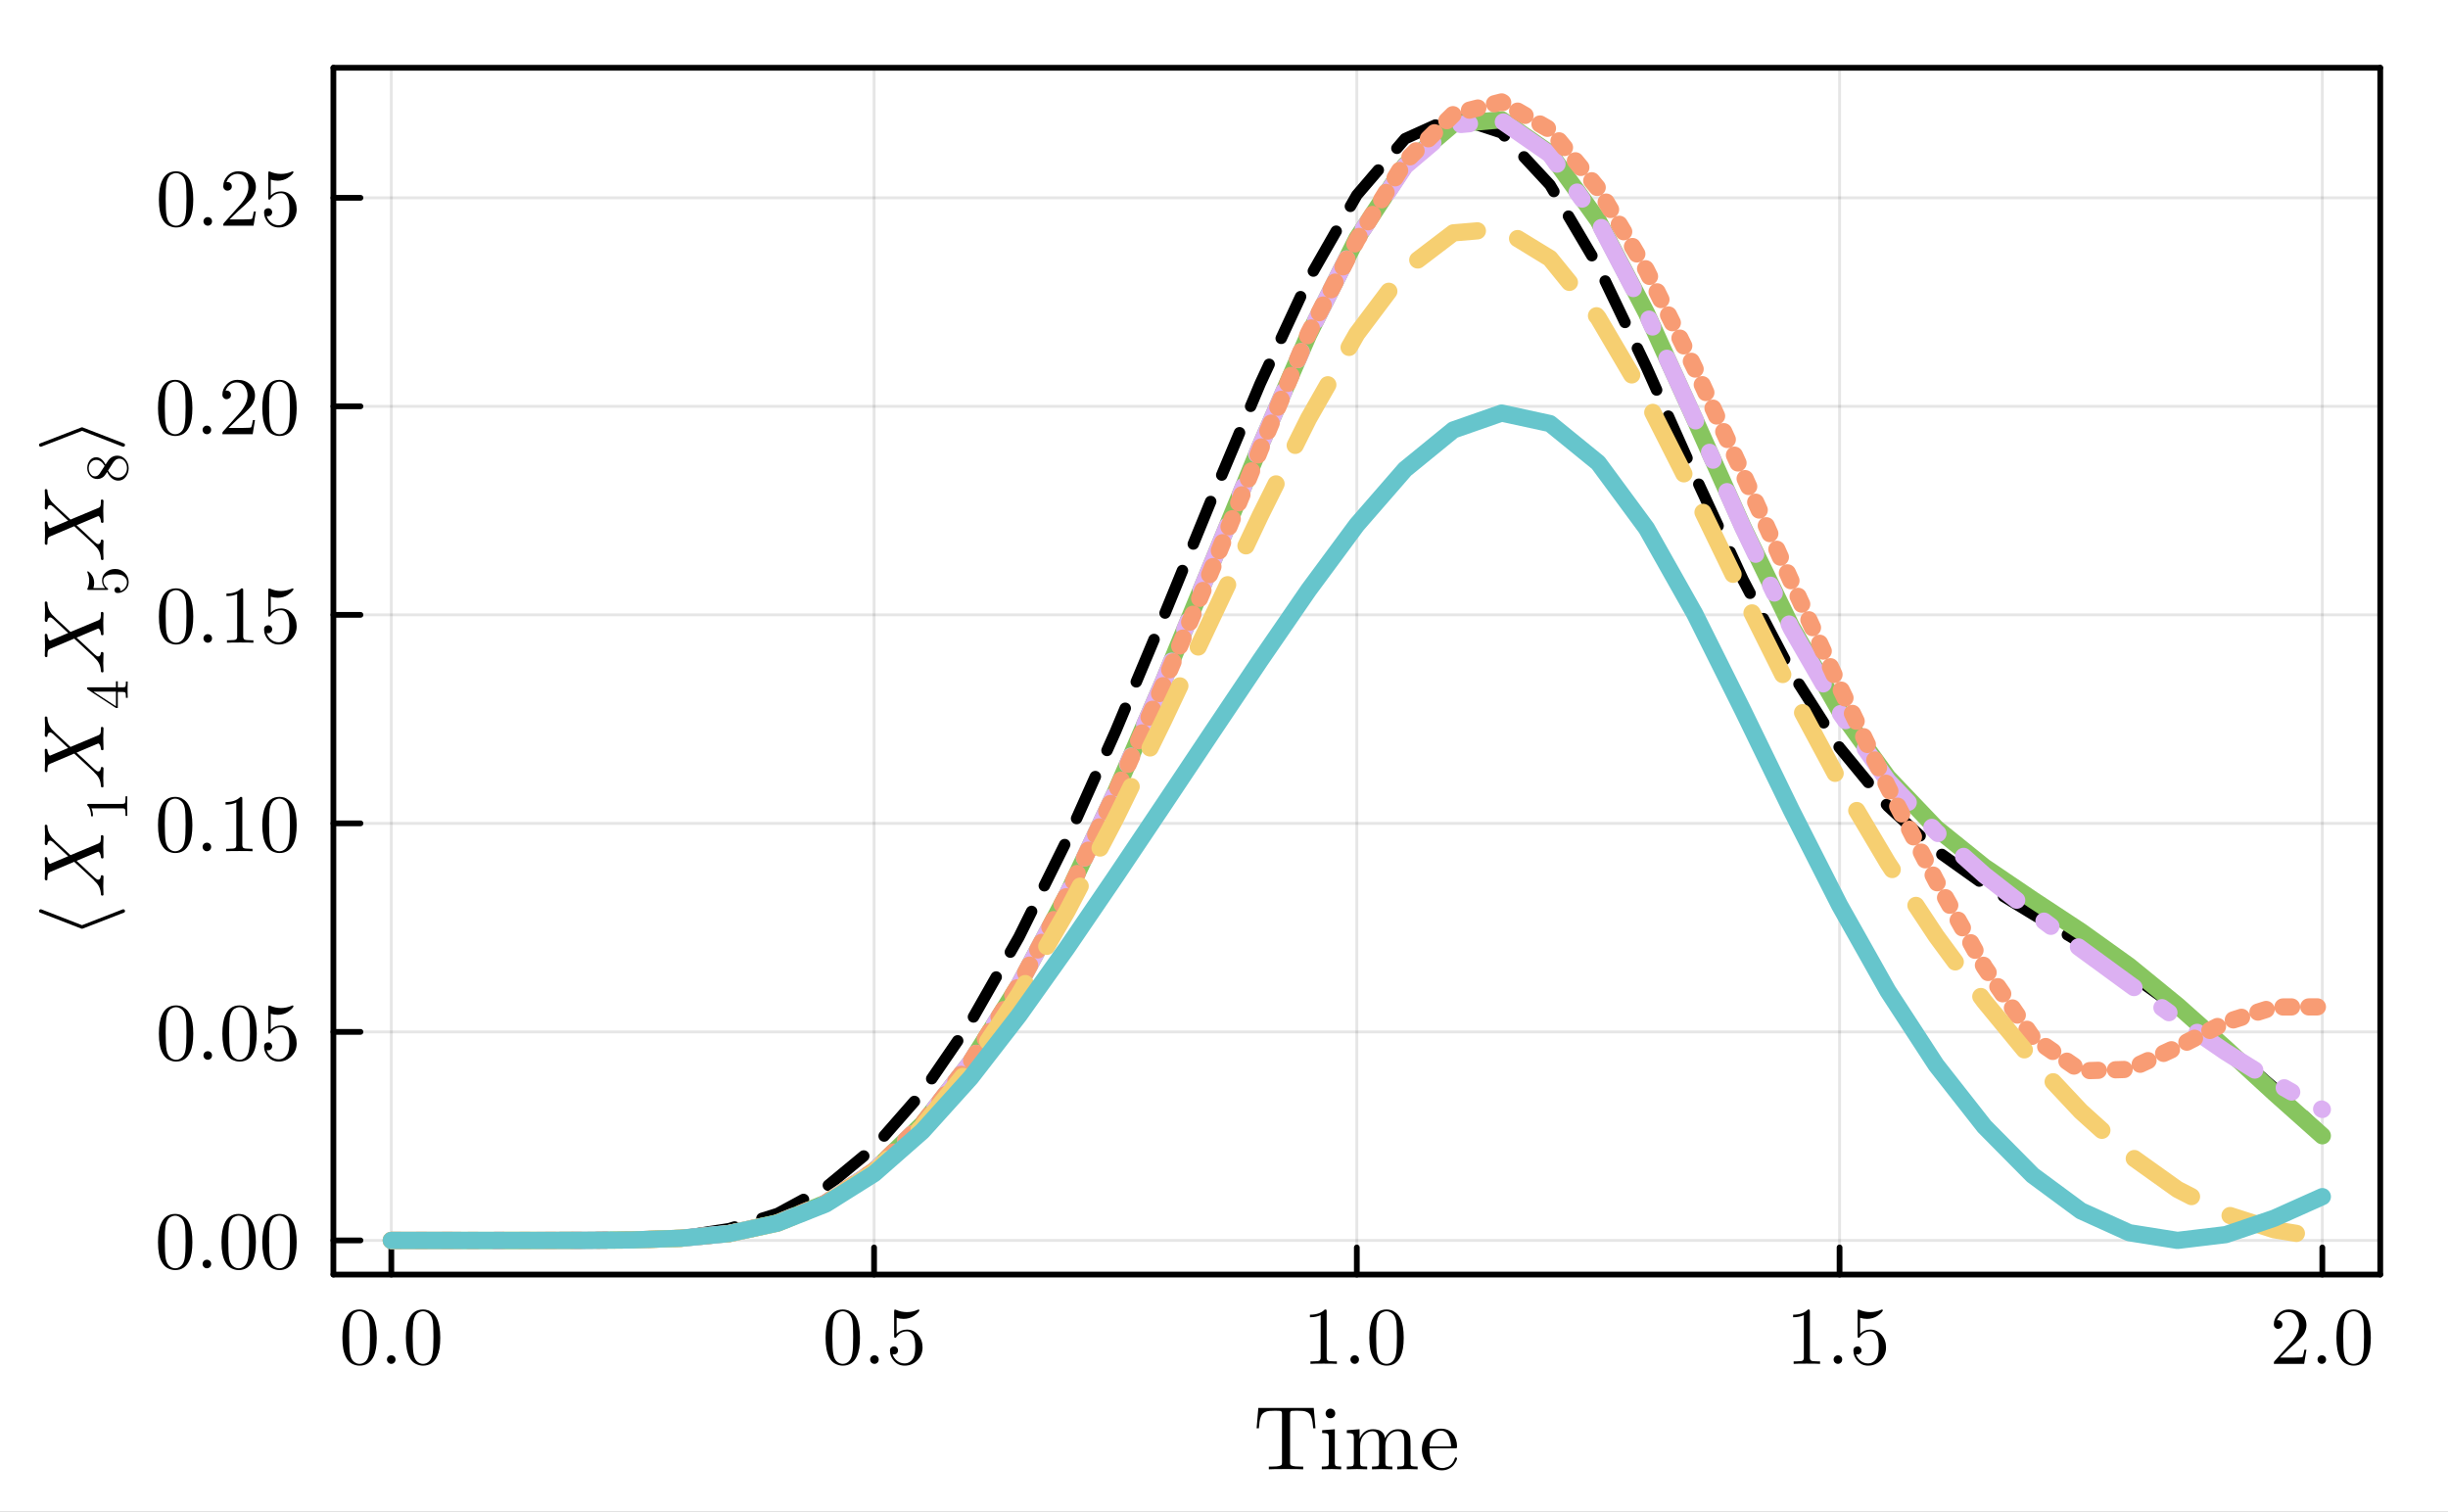 <?xml version="1.0" encoding="utf-8"?>
<svg xmlns="http://www.w3.org/2000/svg" xmlns:xlink="http://www.w3.org/1999/xlink" width="426.75" height="263.5" viewBox="0 0 1707 1054">
<rect x="0" y="0" width="1707" height="1054" fill="#808080" stroke="none"/>
<defs>
  <clipPath id="clip610">
    <rect x="0" y="0" width="1707" height="1054"/>
  </clipPath>
</defs>
<path clip-path="url(#clip610)" d="M0 1054 L1707 1054 L1707 0 L0 0  Z" fill="#ffffff" fill-rule="evenodd" fill-opacity="1"/>
<defs>
  <clipPath id="clip611">
    <rect x="341" y="0" width="1196" height="1054"/>
  </clipPath>
</defs>
<defs>
  <clipPath id="clip612">
    <rect x="242" y="47" width="1418" height="842"/>
  </clipPath>
</defs>
<path clip-path="url(#clip610)" d="M232.475 888.691 L1659.76 888.691 L1659.76 47.253 L232.475 47.253  Z" fill="#ffffff" fill-rule="evenodd" fill-opacity="1"/>
<defs>
  <clipPath id="clip613">
    <rect x="232" y="47" width="1428" height="842"/>
  </clipPath>
</defs>
<polyline clip-path="url(#clip613)" style="stroke:#000000; stroke-linecap:round; stroke-linejoin:round; stroke-width:2; stroke-opacity:0.1; fill:none" points="272.87,888.691 272.87,47.253 "/>
<polyline clip-path="url(#clip613)" style="stroke:#000000; stroke-linecap:round; stroke-linejoin:round; stroke-width:2; stroke-opacity:0.1; fill:none" points="609.494,888.691 609.494,47.253 "/>
<polyline clip-path="url(#clip613)" style="stroke:#000000; stroke-linecap:round; stroke-linejoin:round; stroke-width:2; stroke-opacity:0.1; fill:none" points="946.118,888.691 946.118,47.253 "/>
<polyline clip-path="url(#clip613)" style="stroke:#000000; stroke-linecap:round; stroke-linejoin:round; stroke-width:2; stroke-opacity:0.1; fill:none" points="1282.74,888.691 1282.74,47.253 "/>
<polyline clip-path="url(#clip613)" style="stroke:#000000; stroke-linecap:round; stroke-linejoin:round; stroke-width:2; stroke-opacity:0.1; fill:none" points="1619.37,888.691 1619.37,47.253 "/>
<polyline clip-path="url(#clip610)" style="stroke:#000000; stroke-linecap:round; stroke-linejoin:round; stroke-width:4.001; stroke-opacity:1; fill:none" points="232.475,888.691 1659.76,888.691 "/>
<polyline clip-path="url(#clip610)" style="stroke:#000000; stroke-linecap:round; stroke-linejoin:round; stroke-width:4.001; stroke-opacity:1; fill:none" points="232.475,47.253 1659.76,47.253 "/>
<polyline clip-path="url(#clip610)" style="stroke:#000000; stroke-linecap:round; stroke-linejoin:round; stroke-width:4.001; stroke-opacity:1; fill:none" points="272.87,888.691 272.87,869.79 "/>
<polyline clip-path="url(#clip610)" style="stroke:#000000; stroke-linecap:round; stroke-linejoin:round; stroke-width:4.001; stroke-opacity:1; fill:none" points="609.494,888.691 609.494,869.79 "/>
<polyline clip-path="url(#clip610)" style="stroke:#000000; stroke-linecap:round; stroke-linejoin:round; stroke-width:4.001; stroke-opacity:1; fill:none" points="946.118,888.691 946.118,869.79 "/>
<polyline clip-path="url(#clip610)" style="stroke:#000000; stroke-linecap:round; stroke-linejoin:round; stroke-width:4.001; stroke-opacity:1; fill:none" points="1282.74,888.691 1282.74,869.79 "/>
<polyline clip-path="url(#clip610)" style="stroke:#000000; stroke-linecap:round; stroke-linejoin:round; stroke-width:4.001; stroke-opacity:1; fill:none" points="1619.37,888.691 1619.37,869.79 "/>
<path clip-path="url(#clip610)" d="M238.76 932.753 Q238.76 924.387 240.871 919.828 Q243.817 913.046 250.764 913.046 Q252.237 913.046 253.765 913.463 Q255.322 913.852 257.267 915.381 Q259.24 916.91 260.435 919.411 Q262.713 924.248 262.713 932.753 Q262.713 941.065 260.601 945.595 Q257.517 952.211 250.709 952.211 Q248.152 952.211 245.54 950.905 Q242.956 949.598 241.316 946.457 Q238.76 941.76 238.76 932.753 M243.484 932.059 Q243.484 940.648 244.095 944.067 Q244.79 947.764 246.679 949.376 Q248.597 950.96 250.709 950.96 Q252.987 950.96 254.877 949.265 Q256.794 947.541 257.378 943.844 Q258.017 940.203 257.989 932.059 Q257.989 924.137 257.433 920.968 Q256.683 917.271 254.682 915.798 Q252.709 914.297 250.709 914.297 Q249.958 914.297 249.152 914.519 Q248.374 914.741 247.235 915.381 Q246.096 916.02 245.206 917.604 Q244.345 919.189 243.928 921.579 Q243.484 924.665 243.484 932.059 Z" fill="#000000" fill-rule="evenodd" fill-opacity="1" /><path clip-path="url(#clip610)" d="M270.689 950.043 Q269.827 949.126 269.827 947.93 Q269.827 946.735 270.689 945.873 Q271.55 944.984 272.856 944.984 Q274.107 944.984 274.94 945.818 Q275.802 946.624 275.802 947.958 Q275.802 949.265 274.885 950.126 Q273.995 950.96 272.856 950.96 Q271.55 950.96 270.689 950.043 Z" fill="#000000" fill-rule="evenodd" fill-opacity="1" /><path clip-path="url(#clip610)" d="M283.027 932.753 Q283.027 924.387 285.139 919.828 Q288.084 913.046 295.031 913.046 Q296.504 913.046 298.033 913.463 Q299.589 913.852 301.534 915.381 Q303.507 916.91 304.702 919.411 Q306.981 924.248 306.981 932.753 Q306.981 941.065 304.869 945.595 Q301.784 952.211 294.976 952.211 Q292.419 952.211 289.807 950.905 Q287.223 949.598 285.583 946.457 Q283.027 941.76 283.027 932.753 M287.751 932.059 Q287.751 940.648 288.362 944.067 Q289.057 947.764 290.946 949.376 Q292.864 950.96 294.976 950.96 Q297.255 950.96 299.144 949.265 Q301.062 947.541 301.645 943.844 Q302.284 940.203 302.256 932.059 Q302.256 924.137 301.701 920.968 Q300.95 917.271 298.95 915.798 Q296.977 914.297 294.976 914.297 Q294.226 914.297 293.42 914.519 Q292.642 914.741 291.502 915.381 Q290.363 916.02 289.474 917.604 Q288.612 919.189 288.195 921.579 Q287.751 924.665 287.751 932.059 Z" fill="#000000" fill-rule="evenodd" fill-opacity="1" /><path clip-path="url(#clip610)" d="M575.689 932.753 Q575.689 924.387 577.801 919.828 Q580.747 913.046 587.694 913.046 Q589.167 913.046 590.695 913.463 Q592.251 913.852 594.196 915.381 Q596.169 916.91 597.364 919.411 Q599.643 924.248 599.643 932.753 Q599.643 941.065 597.531 945.595 Q594.446 952.211 587.638 952.211 Q585.082 952.211 582.47 950.905 Q579.885 949.598 578.246 946.457 Q575.689 941.76 575.689 932.753 M580.413 932.059 Q580.413 940.648 581.025 944.067 Q581.719 947.764 583.609 949.376 Q585.526 950.96 587.638 950.96 Q589.917 950.96 591.806 949.265 Q593.724 947.541 594.307 943.844 Q594.947 940.203 594.919 932.059 Q594.919 924.137 594.363 920.968 Q593.613 917.271 591.612 915.798 Q589.639 914.297 587.638 914.297 Q586.888 914.297 586.082 914.519 Q585.304 914.741 584.165 915.381 Q583.025 916.02 582.136 917.604 Q581.275 919.189 580.858 921.579 Q580.413 924.665 580.413 932.059 Z" fill="#000000" fill-rule="evenodd" fill-opacity="1" /><path clip-path="url(#clip610)" d="M607.618 950.043 Q606.757 949.126 606.757 947.93 Q606.757 946.735 607.618 945.873 Q608.48 944.984 609.786 944.984 Q611.036 944.984 611.87 945.818 Q612.731 946.624 612.731 947.958 Q612.731 949.265 611.814 950.126 Q610.925 950.96 609.786 950.96 Q608.48 950.96 607.618 950.043 Z" fill="#000000" fill-rule="evenodd" fill-opacity="1" /><path clip-path="url(#clip610)" d="M620.568 941.787 Q620.568 940.092 621.485 939.452 Q622.402 938.785 623.374 938.785 Q624.68 938.785 625.431 939.619 Q626.209 940.425 626.209 941.565 Q626.209 942.705 625.431 943.538 Q624.68 944.345 623.374 944.345 Q622.735 944.345 622.402 944.233 Q623.152 946.846 625.431 948.736 Q627.737 950.627 630.766 950.627 Q634.573 950.627 636.852 946.93 Q638.213 944.539 638.213 939.119 Q638.213 934.338 637.185 931.947 Q635.601 928.306 632.35 928.306 Q627.737 928.306 625.014 932.281 Q624.68 932.781 624.291 932.809 Q623.736 932.809 623.597 932.503 Q623.485 932.17 623.485 931.308 L623.485 914.463 Q623.485 913.101 624.041 913.101 Q624.264 913.101 624.736 913.268 Q628.321 914.853 632.294 914.88 Q636.379 914.88 640.047 913.213 Q640.325 913.046 640.492 913.046 Q641.048 913.046 641.076 913.685 Q641.076 913.908 640.603 914.575 Q640.159 915.214 639.186 916.076 Q638.213 916.91 636.963 917.716 Q635.712 918.522 633.878 919.078 Q632.072 919.606 630.071 919.606 Q627.682 919.606 625.236 918.855 L625.236 929.946 Q628.182 927.055 632.461 927.055 Q637.019 927.055 640.159 930.724 Q643.299 934.393 643.299 939.508 Q643.299 944.873 639.575 948.542 Q635.879 952.211 630.877 952.211 Q626.32 952.211 623.43 948.959 Q620.568 945.707 620.568 941.787 Z" fill="#000000" fill-rule="evenodd" fill-opacity="1" /><path clip-path="url(#clip610)" d="M913.425 918.466 L913.425 916.687 Q920.261 916.687 923.79 913.046 Q924.762 913.046 924.929 913.268 Q925.096 913.491 925.096 914.519 L925.096 946.457 Q925.096 948.153 925.929 948.681 Q926.763 949.209 930.403 949.209 L932.21 949.209 L932.21 950.96 Q930.209 950.793 922.984 950.793 Q915.759 950.793 913.786 950.96 L913.786 949.209 L915.592 949.209 Q919.177 949.209 920.038 948.709 Q920.9 948.18 920.9 946.457 L920.9 916.965 Q917.926 918.466 913.425 918.466 Z" fill="#000000" fill-rule="evenodd" fill-opacity="1" /><path clip-path="url(#clip610)" d="M942.519 950.043 Q941.658 949.126 941.658 947.93 Q941.658 946.735 942.519 945.873 Q943.381 944.984 944.687 944.984 Q945.937 944.984 946.771 945.818 Q947.632 946.624 947.632 947.958 Q947.632 949.265 946.715 950.126 Q945.826 950.96 944.687 950.96 Q943.381 950.96 942.519 950.043 Z" fill="#000000" fill-rule="evenodd" fill-opacity="1" /><path clip-path="url(#clip610)" d="M954.857 932.753 Q954.857 924.387 956.969 919.828 Q959.915 913.046 966.862 913.046 Q968.335 913.046 969.863 913.463 Q971.419 913.852 973.365 915.381 Q975.338 916.91 976.532 919.411 Q978.811 924.248 978.811 932.753 Q978.811 941.065 976.699 945.595 Q973.615 952.211 966.806 952.211 Q964.25 952.211 961.638 950.905 Q959.053 949.598 957.414 946.457 Q954.857 941.76 954.857 932.753 M959.581 932.059 Q959.581 940.648 960.193 944.067 Q960.887 947.764 962.777 949.376 Q964.694 950.96 966.806 950.96 Q969.085 950.96 970.975 949.265 Q972.892 947.541 973.476 943.844 Q974.115 940.203 974.087 932.059 Q974.087 924.137 973.531 920.968 Q972.781 917.271 970.78 915.798 Q968.807 914.297 966.806 914.297 Q966.056 914.297 965.25 914.519 Q964.472 914.741 963.333 915.381 Q962.194 916.02 961.304 917.604 Q960.443 919.189 960.026 921.579 Q959.581 924.665 959.581 932.059 Z" fill="#000000" fill-rule="evenodd" fill-opacity="1" /><path clip-path="url(#clip610)" d="M1250.35 918.466 L1250.35 916.687 Q1257.19 916.687 1260.72 913.046 Q1261.69 913.046 1261.86 913.268 Q1262.03 913.491 1262.03 914.519 L1262.03 946.457 Q1262.03 948.153 1262.86 948.681 Q1263.69 949.209 1267.33 949.209 L1269.14 949.209 L1269.14 950.96 Q1267.14 950.793 1259.91 950.793 Q1252.69 950.793 1250.72 950.96 L1250.72 949.209 L1252.52 949.209 Q1256.11 949.209 1256.97 948.709 Q1257.83 948.18 1257.83 946.457 L1257.83 916.965 Q1254.86 918.466 1250.35 918.466 Z" fill="#000000" fill-rule="evenodd" fill-opacity="1" /><path clip-path="url(#clip610)" d="M1279.45 950.043 Q1278.59 949.126 1278.59 947.93 Q1278.59 946.735 1279.45 945.873 Q1280.31 944.984 1281.62 944.984 Q1282.87 944.984 1283.7 945.818 Q1284.56 946.624 1284.56 947.958 Q1284.56 949.265 1283.64 950.126 Q1282.76 950.96 1281.62 950.96 Q1280.31 950.96 1279.45 950.043 Z" fill="#000000" fill-rule="evenodd" fill-opacity="1" /><path clip-path="url(#clip610)" d="M1292.4 941.787 Q1292.4 940.092 1293.32 939.452 Q1294.23 938.785 1295.2 938.785 Q1296.51 938.785 1297.26 939.619 Q1298.04 940.425 1298.04 941.565 Q1298.04 942.705 1297.26 943.538 Q1296.51 944.345 1295.2 944.345 Q1294.57 944.345 1294.23 944.233 Q1294.98 946.846 1297.26 948.736 Q1299.57 950.627 1302.6 950.627 Q1306.4 950.627 1308.68 946.93 Q1310.04 944.539 1310.04 939.119 Q1310.04 934.338 1309.02 931.947 Q1307.43 928.306 1304.18 928.306 Q1299.57 928.306 1296.84 932.281 Q1296.51 932.781 1296.12 932.809 Q1295.57 932.809 1295.43 932.503 Q1295.32 932.17 1295.32 931.308 L1295.32 914.463 Q1295.32 913.101 1295.87 913.101 Q1296.09 913.101 1296.57 913.268 Q1300.15 914.853 1304.13 914.88 Q1308.21 914.88 1311.88 913.213 Q1312.16 913.046 1312.32 913.046 Q1312.88 913.046 1312.91 913.685 Q1312.91 913.908 1312.43 914.575 Q1311.99 915.214 1311.02 916.076 Q1310.04 916.91 1308.79 917.716 Q1307.54 918.522 1305.71 919.078 Q1303.9 919.606 1301.9 919.606 Q1299.51 919.606 1297.07 918.855 L1297.07 929.946 Q1300.01 927.055 1304.29 927.055 Q1308.85 927.055 1311.99 930.724 Q1315.13 934.393 1315.13 939.508 Q1315.13 944.873 1311.41 948.542 Q1307.71 952.211 1302.71 952.211 Q1298.15 952.211 1295.26 948.959 Q1292.4 945.707 1292.4 941.787 Z" fill="#000000" fill-rule="evenodd" fill-opacity="1" /><path clip-path="url(#clip610)" d="M1585.56 950.96 Q1585.56 949.932 1585.64 949.626 Q1585.76 949.32 1586.2 948.848 L1597.12 936.673 Q1603.1 929.946 1603.1 924.081 Q1603.1 920.273 1601.09 917.549 Q1599.12 914.825 1595.48 914.825 Q1592.98 914.825 1590.87 916.354 Q1588.76 917.882 1587.78 920.606 Q1587.95 920.551 1588.53 920.551 Q1589.95 920.551 1590.73 921.44 Q1591.54 922.33 1591.54 923.525 Q1591.54 925.054 1590.53 925.804 Q1589.56 926.527 1588.59 926.527 Q1588.2 926.527 1587.67 926.444 Q1587.17 926.36 1586.37 925.582 Q1585.56 924.776 1585.56 923.358 Q1585.56 919.383 1588.56 916.215 Q1591.59 913.046 1596.2 913.046 Q1601.43 913.046 1604.85 916.159 Q1608.29 919.244 1608.29 924.081 Q1608.29 925.777 1607.76 927.333 Q1607.26 928.862 1606.57 930.057 Q1605.9 931.252 1604.07 933.17 Q1602.23 935.088 1600.76 936.45 Q1599.29 937.812 1595.98 940.703 L1589.95 946.568 L1600.21 946.568 Q1605.21 946.568 1605.6 946.124 Q1606.15 945.317 1606.85 941.065 L1608.29 941.065 L1606.68 950.96 L1585.56 950.96 Z" fill="#000000" fill-rule="evenodd" fill-opacity="1" /><path clip-path="url(#clip610)" d="M1616.88 950.043 Q1616.02 949.126 1616.02 947.93 Q1616.02 946.735 1616.88 945.873 Q1617.74 944.984 1619.05 944.984 Q1620.3 944.984 1621.13 945.818 Q1621.99 946.624 1621.99 947.958 Q1621.99 949.265 1621.07 950.126 Q1620.19 950.96 1619.05 950.96 Q1617.74 950.96 1616.88 950.043 Z" fill="#000000" fill-rule="evenodd" fill-opacity="1" /><path clip-path="url(#clip610)" d="M1629.22 932.753 Q1629.22 924.387 1631.33 919.828 Q1634.27 913.046 1641.22 913.046 Q1642.69 913.046 1644.22 913.463 Q1645.78 913.852 1647.72 915.381 Q1649.7 916.91 1650.89 919.411 Q1653.17 924.248 1653.17 932.753 Q1653.17 941.065 1651.06 945.595 Q1647.97 952.211 1641.17 952.211 Q1638.61 952.211 1636 950.905 Q1633.41 949.598 1631.77 946.457 Q1629.22 941.76 1629.22 932.753 M1633.94 932.059 Q1633.94 940.648 1634.55 944.067 Q1635.25 947.764 1637.14 949.376 Q1639.05 950.96 1641.17 950.96 Q1643.44 950.96 1645.33 949.265 Q1647.25 947.541 1647.84 943.844 Q1648.47 940.203 1648.45 932.059 Q1648.45 924.137 1647.89 920.968 Q1647.14 917.271 1645.14 915.798 Q1643.17 914.297 1641.17 914.297 Q1640.42 914.297 1639.61 914.519 Q1638.83 914.741 1637.69 915.381 Q1636.55 916.02 1635.66 917.604 Q1634.8 919.189 1634.39 921.579 Q1633.94 924.665 1633.94 932.059 Z" fill="#000000" fill-rule="evenodd" fill-opacity="1" /><path clip-path="url(#clip610)" d="M876.245 995.884 L877.449 981.677 L916.075 981.677 L917.279 995.884 L915.705 995.884 Q915.458 993.043 915.211 991.406 Q914.995 989.769 914.439 988.225 Q913.914 986.65 913.235 985.909 Q912.586 985.136 911.32 984.55 Q910.054 983.932 908.418 983.778 Q906.782 983.623 904.311 983.623 Q901.409 983.623 900.699 983.747 Q899.927 983.932 899.742 984.488 Q899.556 985.013 899.556 986.156 L899.556 1019.48 Q899.556 1020.75 899.804 1021.27 Q900.081 1021.77 901.533 1022.17 Q902.984 1022.54 906.195 1022.54 L908.727 1022.54 L908.727 1024.48 Q906.133 1024.3 896.716 1024.3 Q887.36 1024.3 884.767 1024.48 L884.767 1022.54 L887.299 1022.54 Q890.51 1022.54 891.961 1022.17 Q893.443 1021.77 893.69 1021.27 Q893.937 1020.75 893.937 1019.48 L893.937 986.156 Q893.937 985.26 893.875 984.889 Q893.814 984.519 893.536 984.21 Q893.258 983.87 892.609 983.747 Q891.992 983.623 889.213 983.623 Q886.743 983.623 885.076 983.778 Q883.439 983.932 882.173 984.55 Q880.907 985.136 880.228 985.909 Q879.58 986.65 879.024 988.225 Q878.499 989.769 878.283 991.406 Q878.067 993.043 877.82 995.884 L876.245 995.884 Z" fill="#000000" fill-rule="evenodd" fill-opacity="1" /><path clip-path="url(#clip610)" d="M921.695 1024.48 L921.695 1022.54 Q925.06 1022.54 925.832 1022.14 Q926.604 1021.7 926.604 1019.67 L926.604 1002.65 Q926.604 1000.3 925.801 999.745 Q925.029 999.189 921.942 999.189 L921.942 997.212 L930.772 996.533 L930.772 1019.73 Q930.772 1021.61 931.452 1022.07 Q932.131 1022.54 935.219 1022.54 L935.219 1024.48 Q928.765 1024.3 928.642 1024.3 Q927.777 1024.3 921.695 1024.48 M924.35 985.507 Q924.35 984.241 925.307 983.222 Q926.295 982.172 927.685 982.172 Q929.074 982.172 930.062 983.129 Q931.05 984.056 931.05 985.538 Q931.05 986.99 930.062 987.947 Q929.074 988.874 927.685 988.874 Q926.234 988.874 925.276 987.854 Q924.35 986.835 924.35 985.507 Z" fill="#000000" fill-rule="evenodd" fill-opacity="1" /><path clip-path="url(#clip610)" d="M939.14 1024.48 L939.14 1022.54 Q942.505 1022.54 943.277 1022.14 Q944.049 1021.7 944.049 1019.67 L944.049 1002.71 Q944.049 1000.36 943.215 999.776 Q942.413 999.189 939.14 999.189 L939.14 997.212 L948.032 996.533 L948.032 1003.17 Q950.996 996.533 957.388 996.533 Q964.798 996.533 965.817 1002.71 Q966.898 1000.3 969.151 998.417 Q971.436 996.533 974.987 996.533 Q979.742 996.533 981.625 998.88 Q983.015 1000.46 983.293 1002.22 Q983.571 1003.98 983.571 1008.55 L983.571 1020.62 Q983.632 1021.95 984.651 1022.26 Q985.67 1022.54 988.511 1022.54 L988.511 1024.48 Q982.058 1024.3 981.44 1024.3 Q980.946 1024.3 974.277 1024.48 L974.277 1022.54 Q977.642 1022.54 978.414 1022.14 Q979.217 1021.7 979.217 1019.67 L979.217 1004.93 Q979.217 1001.72 978.229 999.838 Q977.241 997.923 974.524 997.923 Q971.251 997.923 968.627 1000.67 Q966.002 1003.42 966.002 1008.05 L966.002 1019.67 Q966.002 1021.7 966.774 1022.14 Q967.577 1022.54 970.942 1022.54 L970.942 1024.48 Q964.489 1024.3 963.841 1024.3 Q963.347 1024.3 956.708 1024.48 L956.708 1022.54 Q960.074 1022.54 960.846 1022.14 Q961.649 1021.7 961.649 1019.67 L961.649 1004.93 Q961.649 1001.72 960.661 999.838 Q959.672 997.923 956.955 997.923 Q953.682 997.923 951.058 1000.67 Q948.434 1003.42 948.434 1008.05 L948.434 1019.67 Q948.434 1021.7 949.205 1022.14 Q950.008 1022.54 953.343 1022.54 L953.343 1024.48 Q946.89 1024.3 946.272 1024.3 Q945.778 1024.3 939.14 1024.48 Z" fill="#000000" fill-rule="evenodd" fill-opacity="1" /><path clip-path="url(#clip610)" d="M991.506 1010.55 Q991.506 1004.59 995.334 1000.36 Q999.163 996.131 1004.66 996.131 Q1010.22 996.131 1013.09 999.745 Q1015.99 1003.36 1015.99 1008.55 Q1015.99 1009.5 1015.74 1009.69 Q1015.5 1009.88 1014.42 1009.88 L996.755 1009.88 Q996.755 1016.33 998.669 1019.36 Q1001.32 1023.59 1005.8 1023.59 Q1006.42 1023.59 1007.16 1023.46 Q1007.9 1023.34 1009.41 1022.82 Q1010.93 1022.26 1012.25 1020.81 Q1013.58 1019.36 1014.35 1017.07 Q1014.54 1016.18 1015.16 1016.21 Q1015.99 1016.21 1015.99 1016.95 Q1015.99 1017.5 1015.37 1018.77 Q1014.79 1020.01 1013.64 1021.49 Q1012.5 1022.97 1010.28 1024.08 Q1008.09 1025.19 1005.43 1025.19 Q999.873 1025.19 995.674 1020.99 Q991.506 1016.76 991.506 1010.55 M996.817 1008.55 L1011.82 1008.55 Q1011.82 1007.22 1011.58 1005.74 Q1011.36 1004.25 1010.68 1002.22 Q1010.03 1000.15 1008.49 998.849 Q1006.94 997.552 1004.66 997.552 Q1003.64 997.552 1002.53 997.985 Q1001.45 998.417 1000.12 999.467 Q998.793 1000.52 997.866 1002.9 Q996.94 1005.27 996.817 1008.55 Z" fill="#000000" fill-rule="evenodd" fill-opacity="1" /><polyline clip-path="url(#clip613)" style="stroke:#000000; stroke-linecap:round; stroke-linejoin:round; stroke-width:2; stroke-opacity:0.1; fill:none" points="232.475,864.877 1659.76,864.877 "/>
<polyline clip-path="url(#clip613)" style="stroke:#000000; stroke-linecap:round; stroke-linejoin:round; stroke-width:2; stroke-opacity:0.1; fill:none" points="232.475,719.485 1659.76,719.485 "/>
<polyline clip-path="url(#clip613)" style="stroke:#000000; stroke-linecap:round; stroke-linejoin:round; stroke-width:2; stroke-opacity:0.1; fill:none" points="232.475,574.094 1659.76,574.094 "/>
<polyline clip-path="url(#clip613)" style="stroke:#000000; stroke-linecap:round; stroke-linejoin:round; stroke-width:2; stroke-opacity:0.1; fill:none" points="232.475,428.702 1659.76,428.702 "/>
<polyline clip-path="url(#clip613)" style="stroke:#000000; stroke-linecap:round; stroke-linejoin:round; stroke-width:2; stroke-opacity:0.1; fill:none" points="232.475,283.31 1659.76,283.31 "/>
<polyline clip-path="url(#clip613)" style="stroke:#000000; stroke-linecap:round; stroke-linejoin:round; stroke-width:2; stroke-opacity:0.1; fill:none" points="232.475,137.919 1659.76,137.919 "/>
<polyline clip-path="url(#clip610)" style="stroke:#000000; stroke-linecap:round; stroke-linejoin:round; stroke-width:4.001; stroke-opacity:1; fill:none" points="232.475,888.691 232.475,47.253 "/>
<polyline clip-path="url(#clip610)" style="stroke:#000000; stroke-linecap:round; stroke-linejoin:round; stroke-width:4.001; stroke-opacity:1; fill:none" points="1659.76,888.691 1659.76,47.253 "/>
<polyline clip-path="url(#clip610)" style="stroke:#000000; stroke-linecap:round; stroke-linejoin:round; stroke-width:4.001; stroke-opacity:1; fill:none" points="232.475,864.877 251.371,864.877 "/>
<polyline clip-path="url(#clip610)" style="stroke:#000000; stroke-linecap:round; stroke-linejoin:round; stroke-width:4.001; stroke-opacity:1; fill:none" points="232.475,719.485 251.371,719.485 "/>
<polyline clip-path="url(#clip610)" style="stroke:#000000; stroke-linecap:round; stroke-linejoin:round; stroke-width:4.001; stroke-opacity:1; fill:none" points="232.475,574.094 251.371,574.094 "/>
<polyline clip-path="url(#clip610)" style="stroke:#000000; stroke-linecap:round; stroke-linejoin:round; stroke-width:4.001; stroke-opacity:1; fill:none" points="232.475,428.702 251.371,428.702 "/>
<polyline clip-path="url(#clip610)" style="stroke:#000000; stroke-linecap:round; stroke-linejoin:round; stroke-width:4.001; stroke-opacity:1; fill:none" points="232.475,283.31 251.371,283.31 "/>
<polyline clip-path="url(#clip610)" style="stroke:#000000; stroke-linecap:round; stroke-linejoin:round; stroke-width:4.001; stroke-opacity:1; fill:none" points="232.475,137.919 251.371,137.919 "/>
<path clip-path="url(#clip610)" d="M110.194 866.114 Q110.194 857.747 112.306 853.189 Q115.251 846.406 122.198 846.406 Q123.671 846.406 125.199 846.823 Q126.756 847.212 128.701 848.741 Q130.674 850.27 131.869 852.772 Q134.147 857.608 134.147 866.114 Q134.147 874.425 132.035 878.956 Q128.951 885.571 122.143 885.571 Q119.586 885.571 116.974 884.265 Q114.39 882.959 112.75 879.818 Q110.194 875.12 110.194 866.114 M114.918 865.419 Q114.918 874.008 115.529 877.427 Q116.224 881.124 118.113 882.736 Q120.031 884.321 122.143 884.321 Q124.421 884.321 126.311 882.625 Q128.228 880.902 128.812 877.205 Q129.451 873.563 129.423 865.419 Q129.423 857.497 128.868 854.328 Q128.117 850.631 126.117 849.158 Q124.144 847.657 122.143 847.657 Q121.392 847.657 120.587 847.88 Q119.809 848.102 118.669 848.741 Q117.53 849.381 116.641 850.965 Q115.779 852.549 115.362 854.94 Q114.918 858.025 114.918 865.419 Z" fill="#000000" fill-rule="evenodd" fill-opacity="1" /><path clip-path="url(#clip610)" d="M142.123 883.403 Q141.261 882.486 141.261 881.291 Q141.261 880.096 142.123 879.234 Q142.984 878.344 144.29 878.344 Q145.541 878.344 146.374 879.178 Q147.236 879.984 147.236 881.319 Q147.236 882.625 146.319 883.487 Q145.43 884.321 144.29 884.321 Q142.984 884.321 142.123 883.403 Z" fill="#000000" fill-rule="evenodd" fill-opacity="1" /><path clip-path="url(#clip610)" d="M154.461 866.114 Q154.461 857.747 156.573 853.189 Q159.518 846.406 166.466 846.406 Q167.938 846.406 169.467 846.823 Q171.023 847.212 172.968 848.741 Q174.941 850.27 176.136 852.772 Q178.415 857.608 178.415 866.114 Q178.415 874.425 176.303 878.956 Q173.218 885.571 166.41 885.571 Q163.853 885.571 161.241 884.265 Q158.657 882.959 157.017 879.818 Q154.461 875.12 154.461 866.114 M159.185 865.419 Q159.185 874.008 159.796 877.427 Q160.491 881.124 162.381 882.736 Q164.298 884.321 166.41 884.321 Q168.689 884.321 170.578 882.625 Q172.496 880.902 173.079 877.205 Q173.718 873.563 173.691 865.419 Q173.691 857.497 173.135 854.328 Q172.385 850.631 170.384 849.158 Q168.411 847.657 166.41 847.657 Q165.66 847.657 164.854 847.88 Q164.076 848.102 162.936 848.741 Q161.797 849.381 160.908 850.965 Q160.046 852.549 159.63 854.94 Q159.185 858.025 159.185 865.419 Z" fill="#000000" fill-rule="evenodd" fill-opacity="1" /><path clip-path="url(#clip610)" d="M182.916 866.114 Q182.916 857.747 185.028 853.189 Q187.974 846.406 194.921 846.406 Q196.394 846.406 197.922 846.823 Q199.478 847.212 201.424 848.741 Q203.397 850.27 204.591 852.772 Q206.87 857.608 206.87 866.114 Q206.87 874.425 204.758 878.956 Q201.674 885.571 194.865 885.571 Q192.309 885.571 189.697 884.265 Q187.112 882.959 185.473 879.818 Q182.916 875.12 182.916 866.114 M187.64 865.419 Q187.64 874.008 188.252 877.427 Q188.947 881.124 190.836 882.736 Q192.754 884.321 194.865 884.321 Q197.144 884.321 199.034 882.625 Q200.951 880.902 201.535 877.205 Q202.174 873.563 202.146 865.419 Q202.146 857.497 201.59 854.328 Q200.84 850.631 198.839 849.158 Q196.866 847.657 194.865 847.657 Q194.115 847.657 193.309 847.88 Q192.531 848.102 191.392 848.741 Q190.253 849.381 189.363 850.965 Q188.502 852.549 188.085 854.94 Q187.64 858.025 187.64 865.419 Z" fill="#000000" fill-rule="evenodd" fill-opacity="1" /><path clip-path="url(#clip610)" d="M110.805 720.722 Q110.805 712.356 112.917 707.797 Q115.863 701.015 122.81 701.015 Q124.282 701.015 125.811 701.432 Q127.367 701.821 129.312 703.35 Q131.285 704.878 132.48 707.38 Q134.759 712.217 134.759 720.722 Q134.759 729.033 132.647 733.564 Q129.562 740.18 122.754 740.18 Q120.198 740.18 117.585 738.873 Q115.001 737.567 113.362 734.426 Q110.805 729.728 110.805 720.722 M115.529 720.027 Q115.529 728.617 116.14 732.035 Q116.835 735.732 118.725 737.345 Q120.642 738.929 122.754 738.929 Q125.033 738.929 126.922 737.233 Q128.84 735.51 129.423 731.813 Q130.062 728.172 130.035 720.027 Q130.035 712.105 129.479 708.937 Q128.729 705.24 126.728 703.767 Q124.755 702.266 122.754 702.266 Q122.004 702.266 121.198 702.488 Q120.42 702.71 119.281 703.35 Q118.141 703.989 117.252 705.573 Q116.391 707.158 115.974 709.548 Q115.529 712.634 115.529 720.027 Z" fill="#000000" fill-rule="evenodd" fill-opacity="1" /><path clip-path="url(#clip610)" d="M142.734 738.012 Q141.873 737.094 141.873 735.899 Q141.873 734.704 142.734 733.842 Q143.596 732.953 144.902 732.953 Q146.152 732.953 146.986 733.787 Q147.847 734.593 147.847 735.927 Q147.847 737.233 146.93 738.095 Q146.041 738.929 144.902 738.929 Q143.596 738.929 142.734 738.012 Z" fill="#000000" fill-rule="evenodd" fill-opacity="1" /><path clip-path="url(#clip610)" d="M155.072 720.722 Q155.072 712.356 157.184 707.797 Q160.13 701.015 167.077 701.015 Q168.55 701.015 170.078 701.432 Q171.634 701.821 173.579 703.35 Q175.552 704.878 176.747 707.38 Q179.026 712.217 179.026 720.722 Q179.026 729.033 176.914 733.564 Q173.83 740.18 167.021 740.18 Q164.465 740.18 161.853 738.873 Q159.268 737.567 157.629 734.426 Q155.072 729.728 155.072 720.722 M159.796 720.027 Q159.796 728.617 160.408 732.035 Q161.102 735.732 162.992 737.345 Q164.909 738.929 167.021 738.929 Q169.3 738.929 171.19 737.233 Q173.107 735.51 173.691 731.813 Q174.33 728.172 174.302 720.027 Q174.302 712.105 173.746 708.937 Q172.996 705.24 170.995 703.767 Q169.022 702.266 167.021 702.266 Q166.271 702.266 165.465 702.488 Q164.687 702.71 163.548 703.35 Q162.408 703.989 161.519 705.573 Q160.658 707.158 160.241 709.548 Q159.796 712.634 159.796 720.027 Z" fill="#000000" fill-rule="evenodd" fill-opacity="1" /><path clip-path="url(#clip610)" d="M184.139 729.756 Q184.139 728.061 185.056 727.421 Q185.973 726.754 186.946 726.754 Q188.252 726.754 189.002 727.588 Q189.78 728.394 189.78 729.534 Q189.78 730.673 189.002 731.507 Q188.252 732.313 186.946 732.313 Q186.307 732.313 185.973 732.202 Q186.723 734.815 189.002 736.705 Q191.309 738.595 194.337 738.595 Q198.145 738.595 200.423 734.898 Q201.785 732.508 201.785 727.088 Q201.785 722.307 200.757 719.916 Q199.173 716.275 195.921 716.275 Q191.309 716.275 188.585 720.25 Q188.252 720.75 187.863 720.778 Q187.307 720.778 187.168 720.472 Q187.057 720.139 187.057 719.277 L187.057 702.432 Q187.057 701.07 187.613 701.07 Q187.835 701.07 188.307 701.237 Q191.892 702.821 195.866 702.849 Q199.951 702.849 203.619 701.181 Q203.897 701.015 204.063 701.015 Q204.619 701.015 204.647 701.654 Q204.647 701.876 204.175 702.543 Q203.73 703.183 202.757 704.044 Q201.785 704.878 200.534 705.684 Q199.284 706.491 197.45 707.046 Q195.644 707.575 193.643 707.575 Q191.253 707.575 188.808 706.824 L188.808 717.915 Q191.753 715.024 196.033 715.024 Q200.59 715.024 203.73 718.693 Q206.87 722.362 206.87 727.477 Q206.87 732.842 203.146 736.511 Q199.451 740.18 194.449 740.18 Q189.891 740.18 187.001 736.928 Q184.139 733.675 184.139 729.756 Z" fill="#000000" fill-rule="evenodd" fill-opacity="1" /><path clip-path="url(#clip610)" d="M110.194 575.331 Q110.194 566.964 112.306 562.405 Q115.251 555.623 122.198 555.623 Q123.671 555.623 125.199 556.04 Q126.756 556.429 128.701 557.958 Q130.674 559.487 131.869 561.988 Q134.147 566.825 134.147 575.331 Q134.147 583.642 132.035 588.173 Q128.951 594.788 122.143 594.788 Q119.586 594.788 116.974 593.482 Q114.39 592.175 112.75 589.034 Q110.194 584.337 110.194 575.331 M114.918 574.636 Q114.918 583.225 115.529 586.644 Q116.224 590.341 118.113 591.953 Q120.031 593.537 122.143 593.537 Q124.421 593.537 126.311 591.842 Q128.228 590.118 128.812 586.421 Q129.451 582.78 129.423 574.636 Q129.423 566.714 128.868 563.545 Q128.117 559.848 126.117 558.375 Q124.144 556.874 122.143 556.874 Q121.392 556.874 120.587 557.096 Q119.809 557.319 118.669 557.958 Q117.53 558.597 116.641 560.182 Q115.779 561.766 115.362 564.157 Q114.918 567.242 114.918 574.636 Z" fill="#000000" fill-rule="evenodd" fill-opacity="1" /><path clip-path="url(#clip610)" d="M142.123 592.62 Q141.261 591.703 141.261 590.508 Q141.261 589.312 142.123 588.451 Q142.984 587.561 144.29 587.561 Q145.541 587.561 146.374 588.395 Q147.236 589.201 147.236 590.535 Q147.236 591.842 146.319 592.703 Q145.43 593.537 144.29 593.537 Q142.984 593.537 142.123 592.62 Z" fill="#000000" fill-rule="evenodd" fill-opacity="1" /><path clip-path="url(#clip610)" d="M157.295 561.043 L157.295 559.264 Q164.131 559.264 167.66 555.623 Q168.633 555.623 168.8 555.845 Q168.967 556.068 168.967 557.096 L168.967 589.034 Q168.967 590.73 169.8 591.258 Q170.634 591.786 174.274 591.786 L176.08 591.786 L176.08 593.537 Q174.08 593.371 166.855 593.371 Q159.63 593.371 157.657 593.537 L157.657 591.786 L159.463 591.786 Q163.048 591.786 163.909 591.286 Q164.77 590.758 164.77 589.034 L164.77 559.542 Q161.797 561.043 157.295 561.043 Z" fill="#000000" fill-rule="evenodd" fill-opacity="1" /><path clip-path="url(#clip610)" d="M182.916 575.331 Q182.916 566.964 185.028 562.405 Q187.974 555.623 194.921 555.623 Q196.394 555.623 197.922 556.04 Q199.478 556.429 201.424 557.958 Q203.397 559.487 204.591 561.988 Q206.87 566.825 206.87 575.331 Q206.87 583.642 204.758 588.173 Q201.674 594.788 194.865 594.788 Q192.309 594.788 189.697 593.482 Q187.112 592.175 185.473 589.034 Q182.916 584.337 182.916 575.331 M187.64 574.636 Q187.64 583.225 188.252 586.644 Q188.947 590.341 190.836 591.953 Q192.754 593.537 194.865 593.537 Q197.144 593.537 199.034 591.842 Q200.951 590.118 201.535 586.421 Q202.174 582.78 202.146 574.636 Q202.146 566.714 201.59 563.545 Q200.84 559.848 198.839 558.375 Q196.866 556.874 194.865 556.874 Q194.115 556.874 193.309 557.096 Q192.531 557.319 191.392 557.958 Q190.253 558.597 189.363 560.182 Q188.502 561.766 188.085 564.157 Q187.64 567.242 187.64 574.636 Z" fill="#000000" fill-rule="evenodd" fill-opacity="1" /><path clip-path="url(#clip610)" d="M110.805 429.939 Q110.805 421.572 112.917 417.014 Q115.863 410.231 122.81 410.231 Q124.282 410.231 125.811 410.648 Q127.367 411.037 129.312 412.566 Q131.285 414.095 132.48 416.597 Q134.759 421.433 134.759 429.939 Q134.759 438.25 132.647 442.781 Q129.562 449.397 122.754 449.397 Q120.198 449.397 117.585 448.09 Q115.001 446.784 113.362 443.643 Q110.805 438.945 110.805 429.939 M115.529 429.244 Q115.529 437.833 116.14 441.252 Q116.835 444.949 118.725 446.561 Q120.642 448.146 122.754 448.146 Q125.033 448.146 126.922 446.45 Q128.84 444.727 129.423 441.03 Q130.062 437.388 130.035 429.244 Q130.035 421.322 129.479 418.153 Q128.729 414.456 126.728 412.983 Q124.755 411.482 122.754 411.482 Q122.004 411.482 121.198 411.705 Q120.42 411.927 119.281 412.566 Q118.141 413.206 117.252 414.79 Q116.391 416.374 115.974 418.765 Q115.529 421.85 115.529 429.244 Z" fill="#000000" fill-rule="evenodd" fill-opacity="1" /><path clip-path="url(#clip610)" d="M142.734 447.228 Q141.873 446.311 141.873 445.116 Q141.873 443.921 142.734 443.059 Q143.596 442.169 144.902 442.169 Q146.152 442.169 146.986 443.003 Q147.847 443.809 147.847 445.144 Q147.847 446.45 146.93 447.312 Q146.041 448.146 144.902 448.146 Q143.596 448.146 142.734 447.228 Z" fill="#000000" fill-rule="evenodd" fill-opacity="1" /><path clip-path="url(#clip610)" d="M157.907 415.652 L157.907 413.873 Q164.743 413.873 168.272 410.231 Q169.244 410.231 169.411 410.454 Q169.578 410.676 169.578 411.705 L169.578 443.643 Q169.578 445.338 170.412 445.866 Q171.245 446.395 174.885 446.395 L176.692 446.395 L176.692 448.146 Q174.691 447.979 167.466 447.979 Q160.241 447.979 158.268 448.146 L158.268 446.395 L160.074 446.395 Q163.659 446.395 164.52 445.894 Q165.382 445.366 165.382 443.643 L165.382 414.151 Q162.408 415.652 157.907 415.652 Z" fill="#000000" fill-rule="evenodd" fill-opacity="1" /><path clip-path="url(#clip610)" d="M184.139 438.973 Q184.139 437.277 185.056 436.638 Q185.973 435.971 186.946 435.971 Q188.252 435.971 189.002 436.805 Q189.78 437.611 189.78 438.751 Q189.78 439.89 189.002 440.724 Q188.252 441.53 186.946 441.53 Q186.307 441.53 185.973 441.419 Q186.723 444.032 189.002 445.922 Q191.309 447.812 194.337 447.812 Q198.145 447.812 200.423 444.115 Q201.785 441.725 201.785 436.304 Q201.785 431.523 200.757 429.133 Q199.173 425.492 195.921 425.492 Q191.309 425.492 188.585 429.467 Q188.252 429.967 187.863 429.995 Q187.307 429.995 187.168 429.689 Q187.057 429.355 187.057 428.494 L187.057 411.649 Q187.057 410.287 187.613 410.287 Q187.835 410.287 188.307 410.454 Q191.892 412.038 195.866 412.066 Q199.951 412.066 203.619 410.398 Q203.897 410.231 204.063 410.231 Q204.619 410.231 204.647 410.871 Q204.647 411.093 204.175 411.76 Q203.73 412.4 202.757 413.261 Q201.785 414.095 200.534 414.901 Q199.284 415.707 197.45 416.263 Q195.644 416.791 193.643 416.791 Q191.253 416.791 188.808 416.041 L188.808 427.132 Q191.753 424.241 196.033 424.241 Q200.59 424.241 203.73 427.91 Q206.87 431.579 206.87 436.694 Q206.87 442.058 203.146 445.727 Q199.451 449.397 194.449 449.397 Q189.891 449.397 187.001 446.144 Q184.139 442.892 184.139 438.973 Z" fill="#000000" fill-rule="evenodd" fill-opacity="1" /><path clip-path="url(#clip610)" d="M110.194 284.547 Q110.194 276.181 112.306 271.622 Q115.251 264.84 122.198 264.84 Q123.671 264.84 125.199 265.257 Q126.756 265.646 128.701 267.175 Q130.674 268.703 131.869 271.205 Q134.147 276.042 134.147 284.547 Q134.147 292.859 132.035 297.389 Q128.951 304.005 122.143 304.005 Q119.586 304.005 116.974 302.698 Q114.39 301.392 112.75 298.251 Q110.194 293.553 110.194 284.547 M114.918 283.852 Q114.918 292.442 115.529 295.861 Q116.224 299.557 118.113 301.17 Q120.031 302.754 122.143 302.754 Q124.421 302.754 126.311 301.058 Q128.228 299.335 128.812 295.638 Q129.451 291.997 129.423 283.852 Q129.423 275.931 128.868 272.762 Q128.117 269.065 126.117 267.592 Q124.144 266.091 122.143 266.091 Q121.392 266.091 120.587 266.313 Q119.809 266.535 118.669 267.175 Q117.53 267.814 116.641 269.398 Q115.779 270.983 115.362 273.373 Q114.918 276.459 114.918 283.852 Z" fill="#000000" fill-rule="evenodd" fill-opacity="1" /><path clip-path="url(#clip610)" d="M142.123 301.837 Q141.261 300.919 141.261 299.724 Q141.261 298.529 142.123 297.667 Q142.984 296.778 144.29 296.778 Q145.541 296.778 146.374 297.612 Q147.236 298.418 147.236 299.752 Q147.236 301.058 146.319 301.92 Q145.43 302.754 144.29 302.754 Q142.984 302.754 142.123 301.837 Z" fill="#000000" fill-rule="evenodd" fill-opacity="1" /><path clip-path="url(#clip610)" d="M155.072 302.754 Q155.072 301.726 155.156 301.42 Q155.267 301.114 155.711 300.642 L166.632 288.467 Q172.607 281.74 172.607 275.875 Q172.607 272.067 170.606 269.343 Q168.633 266.619 164.993 266.619 Q162.492 266.619 160.38 268.148 Q158.268 269.676 157.295 272.4 Q157.462 272.345 158.046 272.345 Q159.463 272.345 160.241 273.234 Q161.047 274.124 161.047 275.319 Q161.047 276.848 160.046 277.598 Q159.074 278.321 158.101 278.321 Q157.712 278.321 157.184 278.238 Q156.684 278.154 155.878 277.376 Q155.072 276.57 155.072 275.152 Q155.072 271.177 158.073 268.009 Q161.102 264.84 165.715 264.84 Q170.94 264.84 174.358 267.953 Q177.803 271.038 177.803 275.875 Q177.803 277.571 177.275 279.127 Q176.775 280.656 176.08 281.851 Q175.413 283.046 173.579 284.964 Q171.745 286.882 170.273 288.244 Q168.8 289.606 165.493 292.497 L159.463 298.362 L169.717 298.362 Q174.719 298.362 175.108 297.917 Q175.664 297.111 176.358 292.859 L177.803 292.859 L176.192 302.754 L155.072 302.754 Z" fill="#000000" fill-rule="evenodd" fill-opacity="1" /><path clip-path="url(#clip610)" d="M182.916 284.547 Q182.916 276.181 185.028 271.622 Q187.974 264.84 194.921 264.84 Q196.394 264.84 197.922 265.257 Q199.478 265.646 201.424 267.175 Q203.397 268.703 204.591 271.205 Q206.87 276.042 206.87 284.547 Q206.87 292.859 204.758 297.389 Q201.674 304.005 194.865 304.005 Q192.309 304.005 189.697 302.698 Q187.112 301.392 185.473 298.251 Q182.916 293.553 182.916 284.547 M187.64 283.852 Q187.64 292.442 188.252 295.861 Q188.947 299.557 190.836 301.17 Q192.754 302.754 194.865 302.754 Q197.144 302.754 199.034 301.058 Q200.951 299.335 201.535 295.638 Q202.174 291.997 202.146 283.852 Q202.146 275.931 201.59 272.762 Q200.84 269.065 198.839 267.592 Q196.866 266.091 194.865 266.091 Q194.115 266.091 193.309 266.313 Q192.531 266.535 191.392 267.175 Q190.253 267.814 189.363 269.398 Q188.502 270.983 188.085 273.373 Q187.64 276.459 187.64 283.852 Z" fill="#000000" fill-rule="evenodd" fill-opacity="1" /><path clip-path="url(#clip610)" d="M110.805 139.156 Q110.805 130.789 112.917 126.23 Q115.863 119.448 122.81 119.448 Q124.282 119.448 125.811 119.865 Q127.367 120.254 129.312 121.783 Q131.285 123.312 132.48 125.813 Q134.759 130.65 134.759 139.156 Q134.759 147.467 132.647 151.998 Q129.562 158.613 122.754 158.613 Q120.198 158.613 117.585 157.307 Q115.001 156 113.362 152.859 Q110.805 148.162 110.805 139.156 M115.529 138.461 Q115.529 147.05 116.14 150.469 Q116.835 154.166 118.725 155.778 Q120.642 157.362 122.754 157.362 Q125.033 157.362 126.922 155.667 Q128.84 153.943 129.423 150.247 Q130.062 146.605 130.035 138.461 Q130.035 130.539 129.479 127.37 Q128.729 123.673 126.728 122.2 Q124.755 120.699 122.754 120.699 Q122.004 120.699 121.198 120.921 Q120.42 121.144 119.281 121.783 Q118.141 122.422 117.252 124.007 Q116.391 125.591 115.974 127.982 Q115.529 131.067 115.529 138.461 Z" fill="#000000" fill-rule="evenodd" fill-opacity="1" /><path clip-path="url(#clip610)" d="M142.734 156.445 Q141.873 155.528 141.873 154.333 Q141.873 153.137 142.734 152.276 Q143.596 151.386 144.902 151.386 Q146.152 151.386 146.986 152.22 Q147.847 153.026 147.847 154.36 Q147.847 155.667 146.93 156.529 Q146.041 157.362 144.902 157.362 Q143.596 157.362 142.734 156.445 Z" fill="#000000" fill-rule="evenodd" fill-opacity="1" /><path clip-path="url(#clip610)" d="M155.684 157.362 Q155.684 156.334 155.767 156.028 Q155.878 155.722 156.323 155.25 L167.244 143.075 Q173.218 136.348 173.218 130.483 Q173.218 126.675 171.217 123.951 Q169.244 121.227 165.604 121.227 Q163.103 121.227 160.991 122.756 Q158.879 124.285 157.907 127.009 Q158.073 126.953 158.657 126.953 Q160.074 126.953 160.852 127.843 Q161.658 128.732 161.658 129.927 Q161.658 131.456 160.658 132.207 Q159.685 132.929 158.713 132.929 Q158.323 132.929 157.796 132.846 Q157.295 132.763 156.489 131.984 Q155.684 131.178 155.684 129.761 Q155.684 125.786 158.685 122.617 Q161.714 119.448 166.327 119.448 Q171.551 119.448 174.969 122.561 Q178.415 125.647 178.415 130.483 Q178.415 132.179 177.887 133.735 Q177.386 135.264 176.692 136.46 Q176.025 137.655 174.191 139.573 Q172.357 141.491 170.884 142.853 Q169.411 144.215 166.104 147.106 L160.074 152.971 L170.328 152.971 Q175.33 152.971 175.719 152.526 Q176.275 151.72 176.97 147.467 L178.415 147.467 L176.803 157.362 L155.684 157.362 Z" fill="#000000" fill-rule="evenodd" fill-opacity="1" /><path clip-path="url(#clip610)" d="M184.139 148.19 Q184.139 146.494 185.056 145.855 Q185.973 145.188 186.946 145.188 Q188.252 145.188 189.002 146.021 Q189.78 146.828 189.78 147.967 Q189.78 149.107 189.002 149.941 Q188.252 150.747 186.946 150.747 Q186.307 150.747 185.973 150.636 Q186.723 153.249 189.002 155.139 Q191.309 157.029 194.337 157.029 Q198.145 157.029 200.423 153.332 Q201.785 150.941 201.785 145.521 Q201.785 140.74 200.757 138.35 Q199.173 134.708 195.921 134.708 Q191.309 134.708 188.585 138.683 Q188.252 139.184 187.863 139.211 Q187.307 139.211 187.168 138.906 Q187.057 138.572 187.057 137.71 L187.057 120.866 Q187.057 119.504 187.613 119.504 Q187.835 119.504 188.307 119.67 Q191.892 121.255 195.866 121.283 Q199.951 121.283 203.619 119.615 Q203.897 119.448 204.063 119.448 Q204.619 119.448 204.647 120.087 Q204.647 120.31 204.175 120.977 Q203.73 121.616 202.757 122.478 Q201.785 123.312 200.534 124.118 Q199.284 124.924 197.45 125.48 Q195.644 126.008 193.643 126.008 Q191.253 126.008 188.808 125.258 L188.808 136.348 Q191.753 133.457 196.033 133.457 Q200.59 133.457 203.73 137.127 Q206.87 140.796 206.87 145.91 Q206.87 151.275 203.146 154.944 Q199.451 158.613 194.449 158.613 Q189.891 158.613 187.001 155.361 Q184.139 152.109 184.139 148.19 Z" fill="#000000" fill-rule="evenodd" fill-opacity="1" /><path clip-path="url(#clip610)" d="M85.964 633.996 Q86.462 633.996 86.813 634.347 Q87.165 634.699 87.165 635.197 Q87.165 636.046 86.374 636.339 L57.596 647.496 Q57.479 647.554 57.187 647.554 Q56.894 647.554 56.777 647.496 L27.999 636.339 Q27.209 636.046 27.209 635.197 Q27.209 634.699 27.56 634.347 Q27.911 633.996 28.409 633.996 Q28.702 633.996 28.819 634.055 L57.187 645.094 L85.554 634.055 Q85.671 633.996 85.964 633.996 Z" fill="#000000" fill-rule="evenodd" fill-opacity="1" /><path clip-path="url(#clip610)" d="M31.893 575.039 Q32.42 575.039 32.713 575.244 Q32.976 575.419 33.035 575.624 Q33.064 575.829 33.093 576.356 Q33.298 580.544 36.138 583.97 Q36.87 584.819 39.153 586.957 Q41.437 589.065 44.481 591.877 Q47.526 594.659 49.165 596.269 L67.667 588.538 Q68.399 588.216 68.721 588.099 Q69.014 587.953 69.394 587.66 Q69.775 587.338 69.892 587.103 Q70.009 586.84 70.156 586.284 Q70.273 585.698 70.302 585.112 Q70.302 584.497 70.331 583.384 Q70.331 583.033 70.361 582.887 Q70.361 582.711 70.536 582.506 Q70.683 582.301 71.034 582.301 Q71.561 582.301 71.854 582.535 Q72.117 582.74 72.146 582.945 Q72.176 583.121 72.176 583.443 Q72.176 584.204 72.088 586.781 Q72 589.358 72 590.09 L72.176 597.645 Q72.176 598.553 71.444 598.553 Q71.063 598.553 70.858 598.495 Q70.624 598.407 70.536 598.202 Q70.419 597.997 70.39 597.85 Q70.361 597.704 70.331 597.353 Q70.214 596.269 69.892 595.449 Q69.541 594.6 69.189 594.249 Q68.838 593.868 68.575 593.868 L67.726 594.161 L53.41 600.222 L59.294 605.64 L65.764 611.76 Q67.492 613.371 68.458 613.371 Q70.068 613.371 70.331 610.969 Q70.39 610.237 70.975 610.237 Q71.531 610.237 71.824 610.472 Q72.088 610.677 72.146 610.882 Q72.176 611.057 72.176 611.321 Q72.176 612.404 72.088 614.688 Q72 616.943 72 618.056 Q72 618.993 72.088 620.897 Q72.176 622.8 72.176 623.678 Q72.176 624.03 72 624.235 Q71.824 624.44 71.649 624.44 L71.502 624.469 Q71.092 624.469 70.858 624.411 Q70.624 624.323 70.507 624.088 Q70.39 623.825 70.39 623.708 Q70.361 623.591 70.331 623.151 Q70.185 620.662 69.219 618.554 Q68.253 616.416 65.999 614.337 Q65.852 614.161 65.677 613.956 Q65.501 613.722 65.355 613.546 L51.742 600.896 L34.996 607.983 Q34.235 608.305 33.913 608.597 Q33.562 608.89 33.327 609.798 Q33.093 610.706 33.093 612.463 Q33.093 612.961 33.064 613.195 Q33.035 613.429 32.888 613.634 Q32.742 613.839 32.42 613.839 Q31.864 613.839 31.6 613.634 Q31.307 613.4 31.278 613.224 Q31.22 613.019 31.22 612.756 Q31.22 612.024 31.307 609.417 Q31.395 606.811 31.395 606.05 Q31.395 604.791 31.307 602.272 Q31.22 599.725 31.22 598.495 Q31.22 597.587 31.951 597.587 Q32.42 597.587 32.683 597.792 Q32.947 597.997 33.005 598.202 Q33.064 598.407 33.093 598.788 Q33.21 599.93 33.591 600.808 Q33.942 601.657 34.293 602.009 Q34.615 602.331 34.82 602.331 L35.611 602.038 L47.526 597.001 L37.104 587.279 Q35.816 586.137 34.938 586.137 Q33.357 586.137 33.093 588.538 Q32.976 589.27 32.42 589.27 Q31.864 589.27 31.6 589.036 Q31.307 588.802 31.278 588.626 Q31.22 588.421 31.22 588.128 Q31.22 587.045 31.307 584.819 Q31.395 582.565 31.395 581.452 Q31.395 580.515 31.307 578.611 Q31.22 576.708 31.22 575.829 Q31.22 575.478 31.395 575.273 Q31.542 575.068 31.717 575.068 L31.893 575.039 Z" fill="#000000" fill-rule="evenodd" fill-opacity="1" /><path clip-path="url(#clip610)" d="M64.832 569.122 L63.52 569.122 Q63.52 564.08 60.836 561.477 Q60.836 560.759 60.999 560.636 Q61.163 560.513 61.922 560.513 L85.468 560.513 Q86.718 560.513 87.107 559.898 Q87.496 559.283 87.496 556.598 L87.496 555.265 L88.787 555.265 Q88.665 556.741 88.665 562.071 Q88.665 567.401 88.787 568.856 L87.496 568.856 L87.496 567.524 Q87.496 564.879 87.128 564.244 Q86.738 563.608 85.468 563.608 L63.725 563.608 Q64.832 565.802 64.832 569.122 Z" fill="#000000" fill-rule="evenodd" fill-opacity="1" /><path clip-path="url(#clip610)" d="M31.893 499.572 Q32.42 499.572 32.713 499.777 Q32.976 499.953 33.035 500.158 Q33.064 500.363 33.093 500.89 Q33.298 505.077 36.138 508.503 Q36.87 509.353 39.153 511.49 Q41.437 513.599 44.481 516.41 Q47.526 519.192 49.165 520.803 L67.667 513.072 Q68.399 512.75 68.721 512.632 Q69.014 512.486 69.394 512.193 Q69.775 511.871 69.892 511.637 Q70.009 511.373 70.156 510.817 Q70.273 510.231 70.302 509.646 Q70.302 509.031 70.331 507.918 Q70.331 507.566 70.361 507.42 Q70.361 507.244 70.536 507.039 Q70.683 506.834 71.034 506.834 Q71.561 506.834 71.854 507.069 Q72.117 507.274 72.146 507.479 Q72.176 507.654 72.176 507.976 Q72.176 508.738 72.088 511.315 Q72 513.892 72 514.624 L72.176 522.179 Q72.176 523.087 71.444 523.087 Q71.063 523.087 70.858 523.028 Q70.624 522.94 70.536 522.735 Q70.419 522.53 70.39 522.384 Q70.361 522.237 70.331 521.886 Q70.214 520.803 69.892 519.983 Q69.541 519.133 69.189 518.782 Q68.838 518.401 68.575 518.401 L67.726 518.694 L53.41 524.756 L59.294 530.173 L65.764 536.293 Q67.492 537.904 68.458 537.904 Q70.068 537.904 70.331 535.503 Q70.39 534.771 70.975 534.771 Q71.531 534.771 71.824 535.005 Q72.088 535.21 72.146 535.415 Q72.176 535.591 72.176 535.854 Q72.176 536.938 72.088 539.222 Q72 541.477 72 542.589 Q72 543.526 72.088 545.43 Q72.176 547.333 72.176 548.212 Q72.176 548.563 72 548.768 Q71.824 548.973 71.649 548.973 L71.502 549.002 Q71.092 549.002 70.858 548.944 Q70.624 548.856 70.507 548.622 Q70.39 548.358 70.39 548.241 Q70.361 548.124 70.331 547.685 Q70.185 545.196 69.219 543.087 Q68.253 540.95 65.999 538.87 Q65.852 538.695 65.677 538.49 Q65.501 538.255 65.355 538.08 L51.742 525.429 L34.996 532.516 Q34.235 532.838 33.913 533.131 Q33.562 533.424 33.327 534.331 Q33.093 535.239 33.093 536.996 Q33.093 537.494 33.064 537.728 Q33.035 537.963 32.888 538.168 Q32.742 538.373 32.42 538.373 Q31.864 538.373 31.6 538.168 Q31.307 537.933 31.278 537.758 Q31.22 537.553 31.22 537.289 Q31.22 536.557 31.307 533.951 Q31.395 531.345 31.395 530.583 Q31.395 529.324 31.307 526.806 Q31.22 524.258 31.22 523.028 Q31.22 522.12 31.951 522.12 Q32.42 522.12 32.683 522.325 Q32.947 522.53 33.005 522.735 Q33.064 522.94 33.093 523.321 Q33.21 524.463 33.591 525.341 Q33.942 526.191 34.293 526.542 Q34.615 526.864 34.82 526.864 L35.611 526.571 L47.526 521.535 L37.104 511.812 Q35.816 510.67 34.938 510.67 Q33.357 510.67 33.093 513.072 Q32.976 513.804 32.42 513.804 Q31.864 513.804 31.6 513.57 Q31.307 513.335 31.278 513.16 Q31.22 512.955 31.22 512.662 Q31.22 511.578 31.307 509.353 Q31.395 507.098 31.395 505.985 Q31.395 505.048 31.307 503.145 Q31.22 501.241 31.22 500.363 Q31.22 500.011 31.395 499.806 Q31.542 499.601 31.717 499.601 L31.893 499.572 Z" fill="#000000" fill-rule="evenodd" fill-opacity="1" /><path clip-path="url(#clip610)" d="M82.141 493.656 L80.85 493.656 L61.157 480.762 Q60.644 480.434 60.665 479.922 Q60.665 479.45 60.849 479.348 Q61.034 479.245 61.751 479.245 L80.85 479.245 L80.85 475.043 L82.141 475.043 L82.141 479.245 L85.789 479.245 Q86.998 479.245 87.387 478.753 Q87.776 478.241 87.776 476.068 L87.776 475.187 L89.067 475.187 Q88.945 476.909 88.945 480.885 Q88.945 484.841 89.067 486.563 L87.776 486.563 L87.776 485.682 Q87.776 483.509 87.408 482.997 Q87.018 482.484 85.789 482.484 L82.141 482.484 L82.141 493.656 M80.85 492.467 L80.85 482.238 L65.194 482.238 L80.85 492.467 Z" fill="#000000" fill-rule="evenodd" fill-opacity="1" /><path clip-path="url(#clip610)" d="M31.893 419.398 Q32.42 419.398 32.713 419.603 Q32.976 419.778 33.035 419.983 Q33.064 420.188 33.093 420.715 Q33.298 424.903 36.138 428.329 Q36.87 429.178 39.153 431.316 Q41.437 433.424 44.481 436.236 Q47.526 439.017 49.165 440.628 L67.667 432.897 Q68.399 432.575 68.721 432.458 Q69.014 432.312 69.394 432.019 Q69.775 431.697 69.892 431.462 Q70.009 431.199 70.156 430.642 Q70.273 430.057 70.302 429.471 Q70.302 428.856 70.331 427.743 Q70.331 427.392 70.361 427.246 Q70.361 427.07 70.536 426.865 Q70.683 426.66 71.034 426.66 Q71.561 426.66 71.854 426.894 Q72.117 427.099 72.146 427.304 Q72.176 427.48 72.176 427.802 Q72.176 428.563 72.088 431.14 Q72 433.717 72 434.449 L72.176 442.004 Q72.176 442.912 71.444 442.912 Q71.063 442.912 70.858 442.854 Q70.624 442.766 70.536 442.561 Q70.419 442.356 70.39 442.209 Q70.361 442.063 70.331 441.712 Q70.214 440.628 69.892 439.808 Q69.541 438.959 69.189 438.608 Q68.838 438.227 68.575 438.227 L67.726 438.52 L53.41 444.581 L59.294 449.999 L65.764 456.119 Q67.492 457.73 68.458 457.73 Q70.068 457.73 70.331 455.328 Q70.39 454.596 70.975 454.596 Q71.531 454.596 71.824 454.831 Q72.088 455.036 72.146 455.241 Q72.176 455.416 72.176 455.68 Q72.176 456.763 72.088 459.047 Q72 461.302 72 462.415 Q72 463.352 72.088 465.255 Q72.176 467.159 72.176 468.037 Q72.176 468.389 72 468.594 Q71.824 468.799 71.649 468.799 L71.502 468.828 Q71.092 468.828 70.858 468.769 Q70.624 468.682 70.507 468.447 Q70.39 468.184 70.39 468.067 Q70.361 467.95 70.331 467.51 Q70.185 465.021 69.219 462.913 Q68.253 460.775 65.999 458.696 Q65.852 458.52 65.677 458.315 Q65.501 458.081 65.355 457.905 L51.742 445.255 L34.996 452.341 Q34.235 452.664 33.913 452.956 Q33.562 453.249 33.327 454.157 Q33.093 455.065 33.093 456.822 Q33.093 457.32 33.064 457.554 Q33.035 457.788 32.888 457.993 Q32.742 458.198 32.42 458.198 Q31.864 458.198 31.6 457.993 Q31.307 457.759 31.278 457.583 Q31.22 457.378 31.22 457.115 Q31.22 456.383 31.307 453.776 Q31.395 451.17 31.395 450.409 Q31.395 449.15 31.307 446.631 Q31.22 444.084 31.22 442.854 Q31.22 441.946 31.951 441.946 Q32.42 441.946 32.683 442.151 Q32.947 442.356 33.005 442.561 Q33.064 442.766 33.093 443.146 Q33.21 444.288 33.591 445.167 Q33.942 446.016 34.293 446.368 Q34.615 446.69 34.82 446.69 L35.611 446.397 L47.526 441.36 L37.104 431.638 Q35.816 430.496 34.938 430.496 Q33.357 430.496 33.093 432.897 Q32.976 433.629 32.42 433.629 Q31.864 433.629 31.6 433.395 Q31.307 433.161 31.278 432.985 Q31.22 432.78 31.22 432.487 Q31.22 431.404 31.307 429.178 Q31.395 426.923 31.395 425.811 Q31.395 424.874 31.307 422.97 Q31.22 421.067 31.22 420.188 Q31.22 419.837 31.395 419.632 Q31.542 419.427 31.717 419.427 L31.893 419.398 Z" fill="#000000" fill-rule="evenodd" fill-opacity="1" /><path clip-path="url(#clip610)" d="M82.025 413.481 Q80.775 413.481 80.303 412.805 Q79.812 412.128 79.812 411.411 Q79.812 410.448 80.427 409.894 Q81.021 409.32 81.861 409.32 Q82.701 409.32 83.316 409.894 Q83.91 410.448 83.91 411.411 Q83.91 411.882 83.828 412.128 Q85.755 411.575 87.148 409.894 Q88.542 408.193 88.542 405.958 Q88.542 403.15 85.816 401.469 Q84.054 400.465 80.058 400.465 Q76.533 400.465 74.77 401.223 Q72.086 402.392 72.086 404.79 Q72.086 408.193 75.016 410.202 Q75.385 410.448 75.406 410.735 Q75.406 411.144 75.18 411.247 Q74.934 411.329 74.299 411.329 L61.881 411.329 Q60.877 411.329 60.877 410.919 Q60.877 410.755 60.999 410.407 Q62.167 407.762 62.188 404.831 Q62.188 401.818 60.959 399.112 Q60.836 398.907 60.836 398.784 Q60.836 398.374 61.307 398.353 Q61.471 398.353 61.963 398.702 Q62.434 399.03 63.069 399.747 Q63.684 400.465 64.278 401.387 Q64.873 402.31 65.282 403.663 Q65.672 404.995 65.672 406.471 Q65.672 408.234 65.118 410.038 L73.295 410.038 Q71.164 407.865 71.164 404.708 Q71.164 401.346 73.869 399.03 Q76.574 396.714 80.344 396.714 Q84.3 396.714 87.005 399.46 Q89.71 402.187 89.71 405.876 Q89.71 409.238 87.312 411.37 Q84.914 413.481 82.025 413.481 Z" fill="#000000" fill-rule="evenodd" fill-opacity="1" /><path clip-path="url(#clip610)" d="M31.893 341.044 Q32.42 341.044 32.713 341.249 Q32.976 341.425 33.035 341.63 Q33.064 341.835 33.093 342.362 Q33.298 346.549 36.138 349.975 Q36.87 350.825 39.153 352.962 Q41.437 355.071 44.481 357.882 Q47.526 360.664 49.165 362.274 L67.667 354.544 Q68.399 354.222 68.721 354.104 Q69.014 353.958 69.394 353.665 Q69.775 353.343 69.892 353.109 Q70.009 352.845 70.156 352.289 Q70.273 351.703 70.302 351.117 Q70.302 350.503 70.331 349.39 Q70.331 349.038 70.361 348.892 Q70.361 348.716 70.536 348.511 Q70.683 348.306 71.034 348.306 Q71.561 348.306 71.854 348.541 Q72.117 348.746 72.146 348.951 Q72.176 349.126 72.176 349.448 Q72.176 350.21 72.088 352.787 Q72 355.364 72 356.096 L72.176 363.651 Q72.176 364.559 71.444 364.559 Q71.063 364.559 70.858 364.5 Q70.624 364.412 70.536 364.207 Q70.419 364.002 70.39 363.856 Q70.361 363.709 70.331 363.358 Q70.214 362.274 69.892 361.455 Q69.541 360.605 69.189 360.254 Q68.838 359.873 68.575 359.873 L67.726 360.166 L53.41 366.228 L59.294 371.645 L65.764 377.765 Q67.492 379.376 68.458 379.376 Q70.068 379.376 70.331 376.975 Q70.39 376.243 70.975 376.243 Q71.531 376.243 71.824 376.477 Q72.088 376.682 72.146 376.887 Q72.176 377.063 72.176 377.326 Q72.176 378.41 72.088 380.694 Q72 382.949 72 384.061 Q72 384.998 72.088 386.902 Q72.176 388.805 72.176 389.684 Q72.176 390.035 72 390.24 Q71.824 390.445 71.649 390.445 L71.502 390.474 Q71.092 390.474 70.858 390.416 Q70.624 390.328 70.507 390.094 Q70.39 389.83 70.39 389.713 Q70.361 389.596 70.331 389.157 Q70.185 386.668 69.219 384.559 Q68.253 382.421 65.999 380.342 Q65.852 380.167 65.677 379.962 Q65.501 379.727 65.355 379.552 L51.742 366.901 L34.996 373.988 Q34.235 374.31 33.913 374.603 Q33.562 374.896 33.327 375.803 Q33.093 376.711 33.093 378.468 Q33.093 378.966 33.064 379.2 Q33.035 379.435 32.888 379.64 Q32.742 379.845 32.42 379.845 Q31.864 379.845 31.6 379.64 Q31.307 379.405 31.278 379.23 Q31.22 379.025 31.22 378.761 Q31.22 378.029 31.307 375.423 Q31.395 372.817 31.395 372.055 Q31.395 370.796 31.307 368.278 Q31.22 365.73 31.22 364.5 Q31.22 363.592 31.951 363.592 Q32.42 363.592 32.683 363.797 Q32.947 364.002 33.005 364.207 Q33.064 364.412 33.093 364.793 Q33.21 365.935 33.591 366.813 Q33.942 367.663 34.293 368.014 Q34.615 368.336 34.82 368.336 L35.611 368.043 L47.526 363.007 L37.104 353.284 Q35.816 352.142 34.938 352.142 Q33.357 352.142 33.093 354.544 Q32.976 355.276 32.42 355.276 Q31.864 355.276 31.6 355.041 Q31.307 354.807 31.278 354.631 Q31.22 354.427 31.22 354.134 Q31.22 353.05 31.307 350.825 Q31.395 348.57 31.395 347.457 Q31.395 346.52 31.307 344.617 Q31.22 342.713 31.22 341.835 Q31.22 341.483 31.395 341.278 Q31.542 341.073 31.717 341.073 L31.893 341.044 Z" fill="#000000" fill-rule="evenodd" fill-opacity="1" /><path clip-path="url(#clip610)" d="M82.455 335.128 Q77.762 335.128 74.73 329.081 Q72.967 331.684 72.455 332.155 Q70.406 334 67.844 334 Q64.913 334 62.885 331.786 Q60.836 329.552 60.836 326.395 Q60.836 323.382 62.577 321.107 Q64.319 318.831 67.086 318.831 Q70.979 318.831 73.602 323.915 Q75.693 320.553 76.574 319.754 Q78.849 317.704 81.738 317.704 Q85.099 317.704 87.415 320.287 Q89.71 322.87 89.71 326.436 Q89.71 329.921 87.681 332.524 Q85.652 335.128 82.455 335.128 M82.455 333.037 Q85.058 333.037 86.8 331.09 Q88.542 329.122 88.542 326.395 Q88.542 323.751 87.025 321.783 Q85.509 319.795 83.254 319.795 Q82.373 319.795 81.615 320.102 Q80.857 320.389 80.263 320.984 Q79.648 321.558 79.381 321.927 Q79.094 322.275 78.623 322.952 L75.365 328.117 Q78.09 333.037 82.455 333.037 M66.205 332.155 Q68.213 332.155 69.606 330.044 L72.967 324.838 Q70.528 320.676 67.086 320.676 Q64.852 320.676 63.377 322.378 Q61.881 324.079 61.881 326.436 Q61.881 328.753 63.11 330.454 Q64.319 332.155 66.205 332.155 Z" fill="#000000" fill-rule="evenodd" fill-opacity="1" /><path clip-path="url(#clip610)" d="M56.777 298.005 Q56.894 297.946 57.187 297.946 Q57.479 297.946 57.596 298.005 L86.374 309.162 Q87.165 309.454 87.165 310.274 Q87.165 310.772 86.813 311.124 Q86.462 311.475 85.964 311.475 Q85.671 311.475 85.554 311.416 L57.187 300.406 L28.819 311.416 Q28.702 311.475 28.409 311.475 Q27.911 311.475 27.56 311.124 Q27.209 310.772 27.209 310.274 Q27.209 309.454 27.999 309.162 L56.777 298.005 Z" fill="#000000" fill-rule="evenodd" fill-opacity="1" /><polyline clip-path="url(#clip613)" style="stroke:#000000; stroke-linecap:round; stroke-linejoin:round; stroke-width:8.001; stroke-opacity:1; fill:none" stroke-dasharray="32, 20" points="272.87,864.877 306.532,864.877 340.195,864.876 373.857,864.859 407.52,864.716 441.182,864.054 474.844,861.929 508.507,856.697 542.169,846.137 575.832,827.9 609.494,800.087 643.156,761.663 676.819,712.546 710.481,653.402 744.143,585.393 777.806,510.11 811.468,429.745 845.131,347.401 878.793,267.325 912.455,194.861 946.118,136.037 979.78,96.728 1013.44,81.54 1047.1,92.63 1080.77,128.874 1114.43,185.743 1148.09,256.067 1181.75,331.505 1215.42,404.274 1249.08,468.561 1282.74,521.289 1316.4,562.13 1350.07,592.938 1383.73,616.859 1417.39,637.357 1451.05,657.385 1484.72,678.904 1518.38,702.84 1552.04,729.407 1585.7,758.519 1619.37,789.964 "/>
<path clip-path="url(#clip613)" d="M272.87 864.877 L306.532 864.877 L340.195 864.877 L373.857 864.873 L407.52 864.825 L441.182 864.528 L474.844 863.362 L508.507 860.06 L542.169 852.667 L575.832 838.841 L609.494 816.404 L643.156 783.863 L676.819 740.655 L710.481 686.961 L744.143 623.784 L777.806 552.332 L811.468 474.495 L845.131 392.808 L878.793 310.86 L912.455 233.442 L946.118 166.32 L979.78 115.162 L1013.44 86.48 L1047.1 83.511 L1080.77 106.899 L1114.43 153.807 L1148.09 218.268 L1181.75 292.307 L1215.42 367.466 L1249.08 436.726 L1282.74 495.559 L1316.4 542.065 L1350.07 577.37 L1383.73 604.503 L1417.39 627.3 L1451.05 649.459 L1484.72 673.566 L1518.38 701.032 L1552.04 730.982 L1585.7 761.923 L1619.37 791.915 L1619.37 791.915 L1585.7 761.923 L1552.04 730.982 L1518.38 701.032 L1484.72 673.566 L1451.05 649.459 L1417.39 627.3 L1383.73 604.503 L1350.07 577.37 L1316.4 542.065 L1282.74 495.559 L1249.08 436.726 L1215.42 367.466 L1181.75 292.307 L1148.09 218.268 L1114.43 153.807 L1080.77 106.899 L1047.1 83.511 L1013.44 86.48 L979.78 115.162 L946.118 166.32 L912.455 233.442 L878.793 310.86 L845.131 392.808 L811.468 474.495 L777.806 552.332 L744.143 623.784 L710.481 686.961 L676.819 740.655 L643.156 783.863 L609.494 816.404 L575.832 838.841 L542.169 852.667 L508.507 860.06 L474.844 863.362 L441.182 864.528 L407.52 864.825 L373.857 864.873 L340.195 864.877 L306.532 864.877 L272.87 864.877  Z" fill="#87c55f" fill-rule="evenodd" fill-opacity="0.5"/>
<polyline clip-path="url(#clip613)" style="stroke:#87c55f; stroke-linecap:round; stroke-linejoin:round; stroke-width:12.002; stroke-opacity:1; fill:none" points="272.87,864.877 306.532,864.877 340.195,864.877 373.857,864.873 407.52,864.825 441.182,864.528 474.844,863.362 508.507,860.06 542.169,852.667 575.832,838.841 609.494,816.404 643.156,783.863 676.819,740.655 710.481,686.961 744.143,623.784 777.806,552.332 811.468,474.495 845.131,392.808 878.793,310.86 912.455,233.442 946.118,166.32 979.78,115.162 1013.44,86.48 1047.1,83.511 1080.77,106.899 1114.43,153.807 1148.09,218.268 1181.75,292.307 1215.42,367.466 1249.08,436.726 1282.74,495.559 1316.4,542.065 1350.07,577.37 1383.73,604.503 1417.39,627.3 1451.05,649.459 1484.72,673.566 1518.38,701.032 1552.04,730.982 1585.7,761.923 1619.37,791.915 "/>
<path clip-path="url(#clip613)" d="M272.87 864.877 L306.532 864.877 L340.195 864.877 L373.857 864.873 L407.52 864.825 L441.182 864.528 L474.844 863.362 L508.507 860.06 L542.169 852.667 L575.832 838.841 L609.494 816.404 L643.156 783.863 L676.819 740.655 L710.481 686.961 L744.143 623.784 L777.806 552.332 L811.468 474.495 L845.131 392.808 L878.793 310.86 L912.455 233.442 L946.118 166.394 L979.78 115.777 L1013.44 87.288 L1047.1 84.19 L1080.77 107.564 L1114.43 154.433 L1148.09 218.687 L1181.75 292.124 L1215.42 368.017 L1249.08 438.248 L1282.74 496.612 L1316.4 544.458 L1350.07 580.014 L1383.73 610.107 L1417.39 636.367 L1451.05 661.572 L1484.72 686.179 L1518.38 710.389 L1552.04 733.55 L1585.7 754.425 L1619.37 773.559 L1619.37 773.559 L1585.7 754.425 L1552.04 733.55 L1518.38 710.389 L1484.72 686.179 L1451.05 661.572 L1417.39 636.367 L1383.73 610.107 L1350.07 580.014 L1316.4 544.458 L1282.74 496.612 L1249.08 438.248 L1215.42 368.017 L1181.75 292.124 L1148.09 218.687 L1114.43 154.433 L1080.77 107.564 L1047.1 84.19 L1013.44 87.288 L979.78 115.777 L946.118 166.394 L912.455 233.442 L878.793 310.86 L845.131 392.808 L811.468 474.495 L777.806 552.332 L744.143 623.784 L710.481 686.961 L676.819 740.655 L643.156 783.863 L609.494 816.404 L575.832 838.841 L542.169 852.667 L508.507 860.06 L474.844 863.362 L441.182 864.528 L407.52 864.825 L373.857 864.873 L340.195 864.877 L306.532 864.877 L272.87 864.877  Z" fill="#dcb0f2" fill-rule="evenodd" fill-opacity="0.5"/>
<polyline clip-path="url(#clip613)" style="stroke:#dcb0f2; stroke-linecap:round; stroke-linejoin:round; stroke-width:12.002; stroke-opacity:1; fill:none" stroke-dasharray="48, 24, 6, 24" points="272.87,864.877 306.532,864.877 340.195,864.877 373.857,864.873 407.52,864.825 441.182,864.528 474.844,863.362 508.507,860.06 542.169,852.667 575.832,838.841 609.494,816.404 643.156,783.863 676.819,740.655 710.481,686.961 744.143,623.784 777.806,552.332 811.468,474.495 845.131,392.808 878.793,310.86 912.455,233.442 946.118,166.394 979.78,115.777 1013.44,87.288 1047.1,84.19 1080.77,107.564 1114.43,154.433 1148.09,218.687 1181.75,292.124 1215.42,368.017 1249.08,438.248 1282.74,496.612 1316.4,544.458 1350.07,580.014 1383.73,610.107 1417.39,636.367 1451.05,661.572 1484.72,686.179 1518.38,710.389 1552.04,733.55 1585.7,754.425 1619.37,773.559 "/>
<path clip-path="url(#clip613)" d="M272.87 864.877 L306.532 864.877 L340.195 864.877 L373.857 864.873 L407.52 864.825 L441.182 864.528 L474.844 863.362 L508.507 860.06 L542.169 852.667 L575.832 838.841 L609.494 816.404 L643.156 783.863 L676.819 740.655 L710.481 686.961 L744.143 623.801 L777.806 552.904 L811.468 476.972 L845.131 396.656 L878.793 313.288 L912.455 232.395 L946.118 167.376 L979.78 112.662 L1013.44 79.683 L1047.1 71.067 L1080.77 90.465 L1114.43 131.529 L1148.09 188.412 L1181.75 256.721 L1215.42 330.454 L1249.08 405.437 L1282.74 478.781 L1316.4 548.782 L1350.07 614.232 L1383.73 674.26 L1417.39 723.433 L1451.05 746.66 L1484.72 745.597 L1518.38 729.977 L1552.04 712.795 L1585.7 702.119 L1619.37 702.036 L1619.37 702.036 L1585.7 702.119 L1552.04 712.795 L1518.38 729.977 L1484.72 745.597 L1451.05 746.66 L1417.39 723.433 L1383.73 674.26 L1350.07 614.232 L1316.4 548.782 L1282.74 478.781 L1249.08 405.437 L1215.42 330.454 L1181.75 256.721 L1148.09 188.412 L1114.43 131.529 L1080.77 90.465 L1047.1 71.067 L1013.44 79.683 L979.78 112.662 L946.118 167.376 L912.455 232.395 L878.793 313.288 L845.131 396.656 L811.468 476.972 L777.806 552.904 L744.143 623.801 L710.481 686.961 L676.819 740.655 L643.156 783.863 L609.494 816.404 L575.832 838.841 L542.169 852.667 L508.507 860.06 L474.844 863.362 L441.182 864.528 L407.52 864.825 L373.857 864.873 L340.195 864.877 L306.532 864.877 L272.87 864.877  Z" fill="#f89c74" fill-rule="evenodd" fill-opacity="0.5"/>
<polyline clip-path="url(#clip613)" style="stroke:#f89c74; stroke-linecap:round; stroke-linejoin:round; stroke-width:12.002; stroke-opacity:1; fill:none" stroke-dasharray="6, 12" points="272.87,864.877 306.532,864.877 340.195,864.877 373.857,864.873 407.52,864.825 441.182,864.528 474.844,863.362 508.507,860.06 542.169,852.667 575.832,838.841 609.494,816.404 643.156,783.863 676.819,740.655 710.481,686.961 744.143,623.801 777.806,552.904 811.468,476.972 845.131,396.656 878.793,313.288 912.455,232.395 946.118,167.376 979.78,112.662 1013.44,79.683 1047.1,71.067 1080.77,90.465 1114.43,131.529 1148.09,188.412 1181.75,256.721 1215.42,330.454 1249.08,405.437 1282.74,478.781 1316.4,548.782 1350.07,614.232 1383.73,674.26 1417.39,723.433 1451.05,746.66 1484.72,745.597 1518.38,729.977 1552.04,712.795 1585.7,702.119 1619.37,702.036 "/>
<path clip-path="url(#clip613)" d="M272.87 864.877 L306.532 864.877 L340.195 864.877 L373.857 864.873 L407.52 864.828 L441.182 864.542 L474.844 863.395 L508.507 860.136 L542.169 852.833 L575.832 839.182 L609.494 817.108 L643.156 785.366 L676.819 743.899 L710.481 693.459 L744.143 635.214 L777.806 570.813 L811.468 502.062 L845.131 430.78 L878.793 359.493 L912.455 291.863 L946.118 232.776 L979.78 187.991 L1013.44 162.359 L1047.1 159.545 L1080.77 180.138 L1114.43 221.625 L1148.09 278.874 L1181.75 345.33 L1215.42 414.753 L1249.08 482.276 L1282.74 544.958 L1316.4 601.686 L1350.07 652.57 L1383.73 698.22 L1417.39 739.044 L1451.05 774.941 L1484.72 805.289 L1518.38 829.312 L1552.04 846.587 L1585.7 857.423 L1619.37 862.934 L1619.37 862.934 L1585.7 857.423 L1552.04 846.587 L1518.38 829.312 L1484.72 805.289 L1451.05 774.941 L1417.39 739.044 L1383.73 698.22 L1350.07 652.57 L1316.4 601.686 L1282.74 544.958 L1249.08 482.276 L1215.42 414.753 L1181.75 345.33 L1148.09 278.874 L1114.43 221.625 L1080.77 180.138 L1047.1 159.545 L1013.44 162.359 L979.78 187.991 L946.118 232.776 L912.455 291.863 L878.793 359.493 L845.131 430.78 L811.468 502.062 L777.806 570.813 L744.143 635.214 L710.481 693.459 L676.819 743.899 L643.156 785.366 L609.494 817.108 L575.832 839.182 L542.169 852.833 L508.507 860.136 L474.844 863.395 L441.182 864.542 L407.52 864.828 L373.857 864.873 L340.195 864.877 L306.532 864.877 L272.87 864.877  Z" fill="#f6cf71" fill-rule="evenodd" fill-opacity="0.5"/>
<polyline clip-path="url(#clip613)" style="stroke:#f6cf71; stroke-linecap:round; stroke-linejoin:round; stroke-width:12.002; stroke-opacity:1; fill:none" stroke-dasharray="48, 30" points="272.87,864.877 306.532,864.877 340.195,864.877 373.857,864.873 407.52,864.828 441.182,864.542 474.844,863.395 508.507,860.136 542.169,852.833 575.832,839.182 609.494,817.108 643.156,785.366 676.819,743.899 710.481,693.459 744.143,635.214 777.806,570.813 811.468,502.062 845.131,430.78 878.793,359.493 912.455,291.863 946.118,232.776 979.78,187.991 1013.44,162.359 1047.1,159.545 1080.77,180.138 1114.43,221.625 1148.09,278.874 1181.75,345.33 1215.42,414.753 1249.08,482.276 1282.74,544.958 1316.4,601.686 1350.07,652.57 1383.73,698.22 1417.39,739.044 1451.05,774.941 1484.72,805.289 1518.38,829.312 1552.04,846.587 1585.7,857.423 1619.37,862.934 "/>
<path clip-path="url(#clip613)" d="M272.87 864.877 L306.532 864.877 L340.195 864.877 L373.857 864.873 L407.52 864.825 L441.182 864.528 L474.844 863.367 L508.507 860.097 L542.169 852.845 L575.832 839.498 L609.494 818.351 L643.156 788.79 L676.819 751.476 L710.481 708.038 L744.143 660.699 L777.806 611.295 L811.468 561.078 L845.131 510.598 L878.793 460.403 L912.455 411.452 L946.118 365.938 L979.78 327.233 L1013.44 299.769 L1047.1 288.02 L1080.77 295.324 L1114.43 322.716 L1148.09 368.371 L1181.75 428.027 L1215.42 495.525 L1249.08 564.849 L1282.74 631.15 L1316.4 690.942 L1350.07 742.582 L1383.73 785.46 L1417.39 819.449 L1451.05 844.279 L1484.72 859.518 L1518.38 864.866 L1552.04 860.84 L1585.7 849.437 L1619.37 834.357 L1619.37 834.357 L1585.7 849.437 L1552.04 860.84 L1518.38 864.866 L1484.72 859.518 L1451.05 844.279 L1417.39 819.449 L1383.73 785.46 L1350.07 742.582 L1316.4 690.942 L1282.74 631.15 L1249.08 564.849 L1215.42 495.525 L1181.75 428.027 L1148.09 368.371 L1114.43 322.716 L1080.77 295.324 L1047.1 288.02 L1013.44 299.769 L979.78 327.233 L946.118 365.938 L912.455 411.452 L878.793 460.403 L845.131 510.598 L811.468 561.078 L777.806 611.295 L744.143 660.699 L710.481 708.038 L676.819 751.476 L643.156 788.79 L609.494 818.351 L575.832 839.498 L542.169 852.845 L508.507 860.097 L474.844 863.367 L441.182 864.528 L407.52 864.825 L373.857 864.873 L340.195 864.877 L306.532 864.877 L272.87 864.877  Z" fill="#66c5cc" fill-rule="evenodd" fill-opacity="0.5"/>
<polyline clip-path="url(#clip613)" style="stroke:#66c5cc; stroke-linecap:round; stroke-linejoin:round; stroke-width:12.002; stroke-opacity:1; fill:none" points="272.87,864.877 306.532,864.877 340.195,864.877 373.857,864.873 407.52,864.825 441.182,864.528 474.844,863.367 508.507,860.097 542.169,852.845 575.832,839.498 609.494,818.351 643.156,788.79 676.819,751.476 710.481,708.038 744.143,660.699 777.806,611.295 811.468,561.078 845.131,510.598 878.793,460.403 912.455,411.452 946.118,365.938 979.78,327.233 1013.44,299.769 1047.1,288.02 1080.77,295.324 1114.43,322.716 1148.09,368.371 1181.75,428.027 1215.42,495.525 1249.08,564.849 1282.74,631.15 1316.4,690.942 1350.07,742.582 1383.73,785.46 1417.39,819.449 1451.05,844.279 1484.72,859.518 1518.38,864.866 1552.04,860.84 1585.7,849.437 1619.37,834.357 "/>
</svg>
